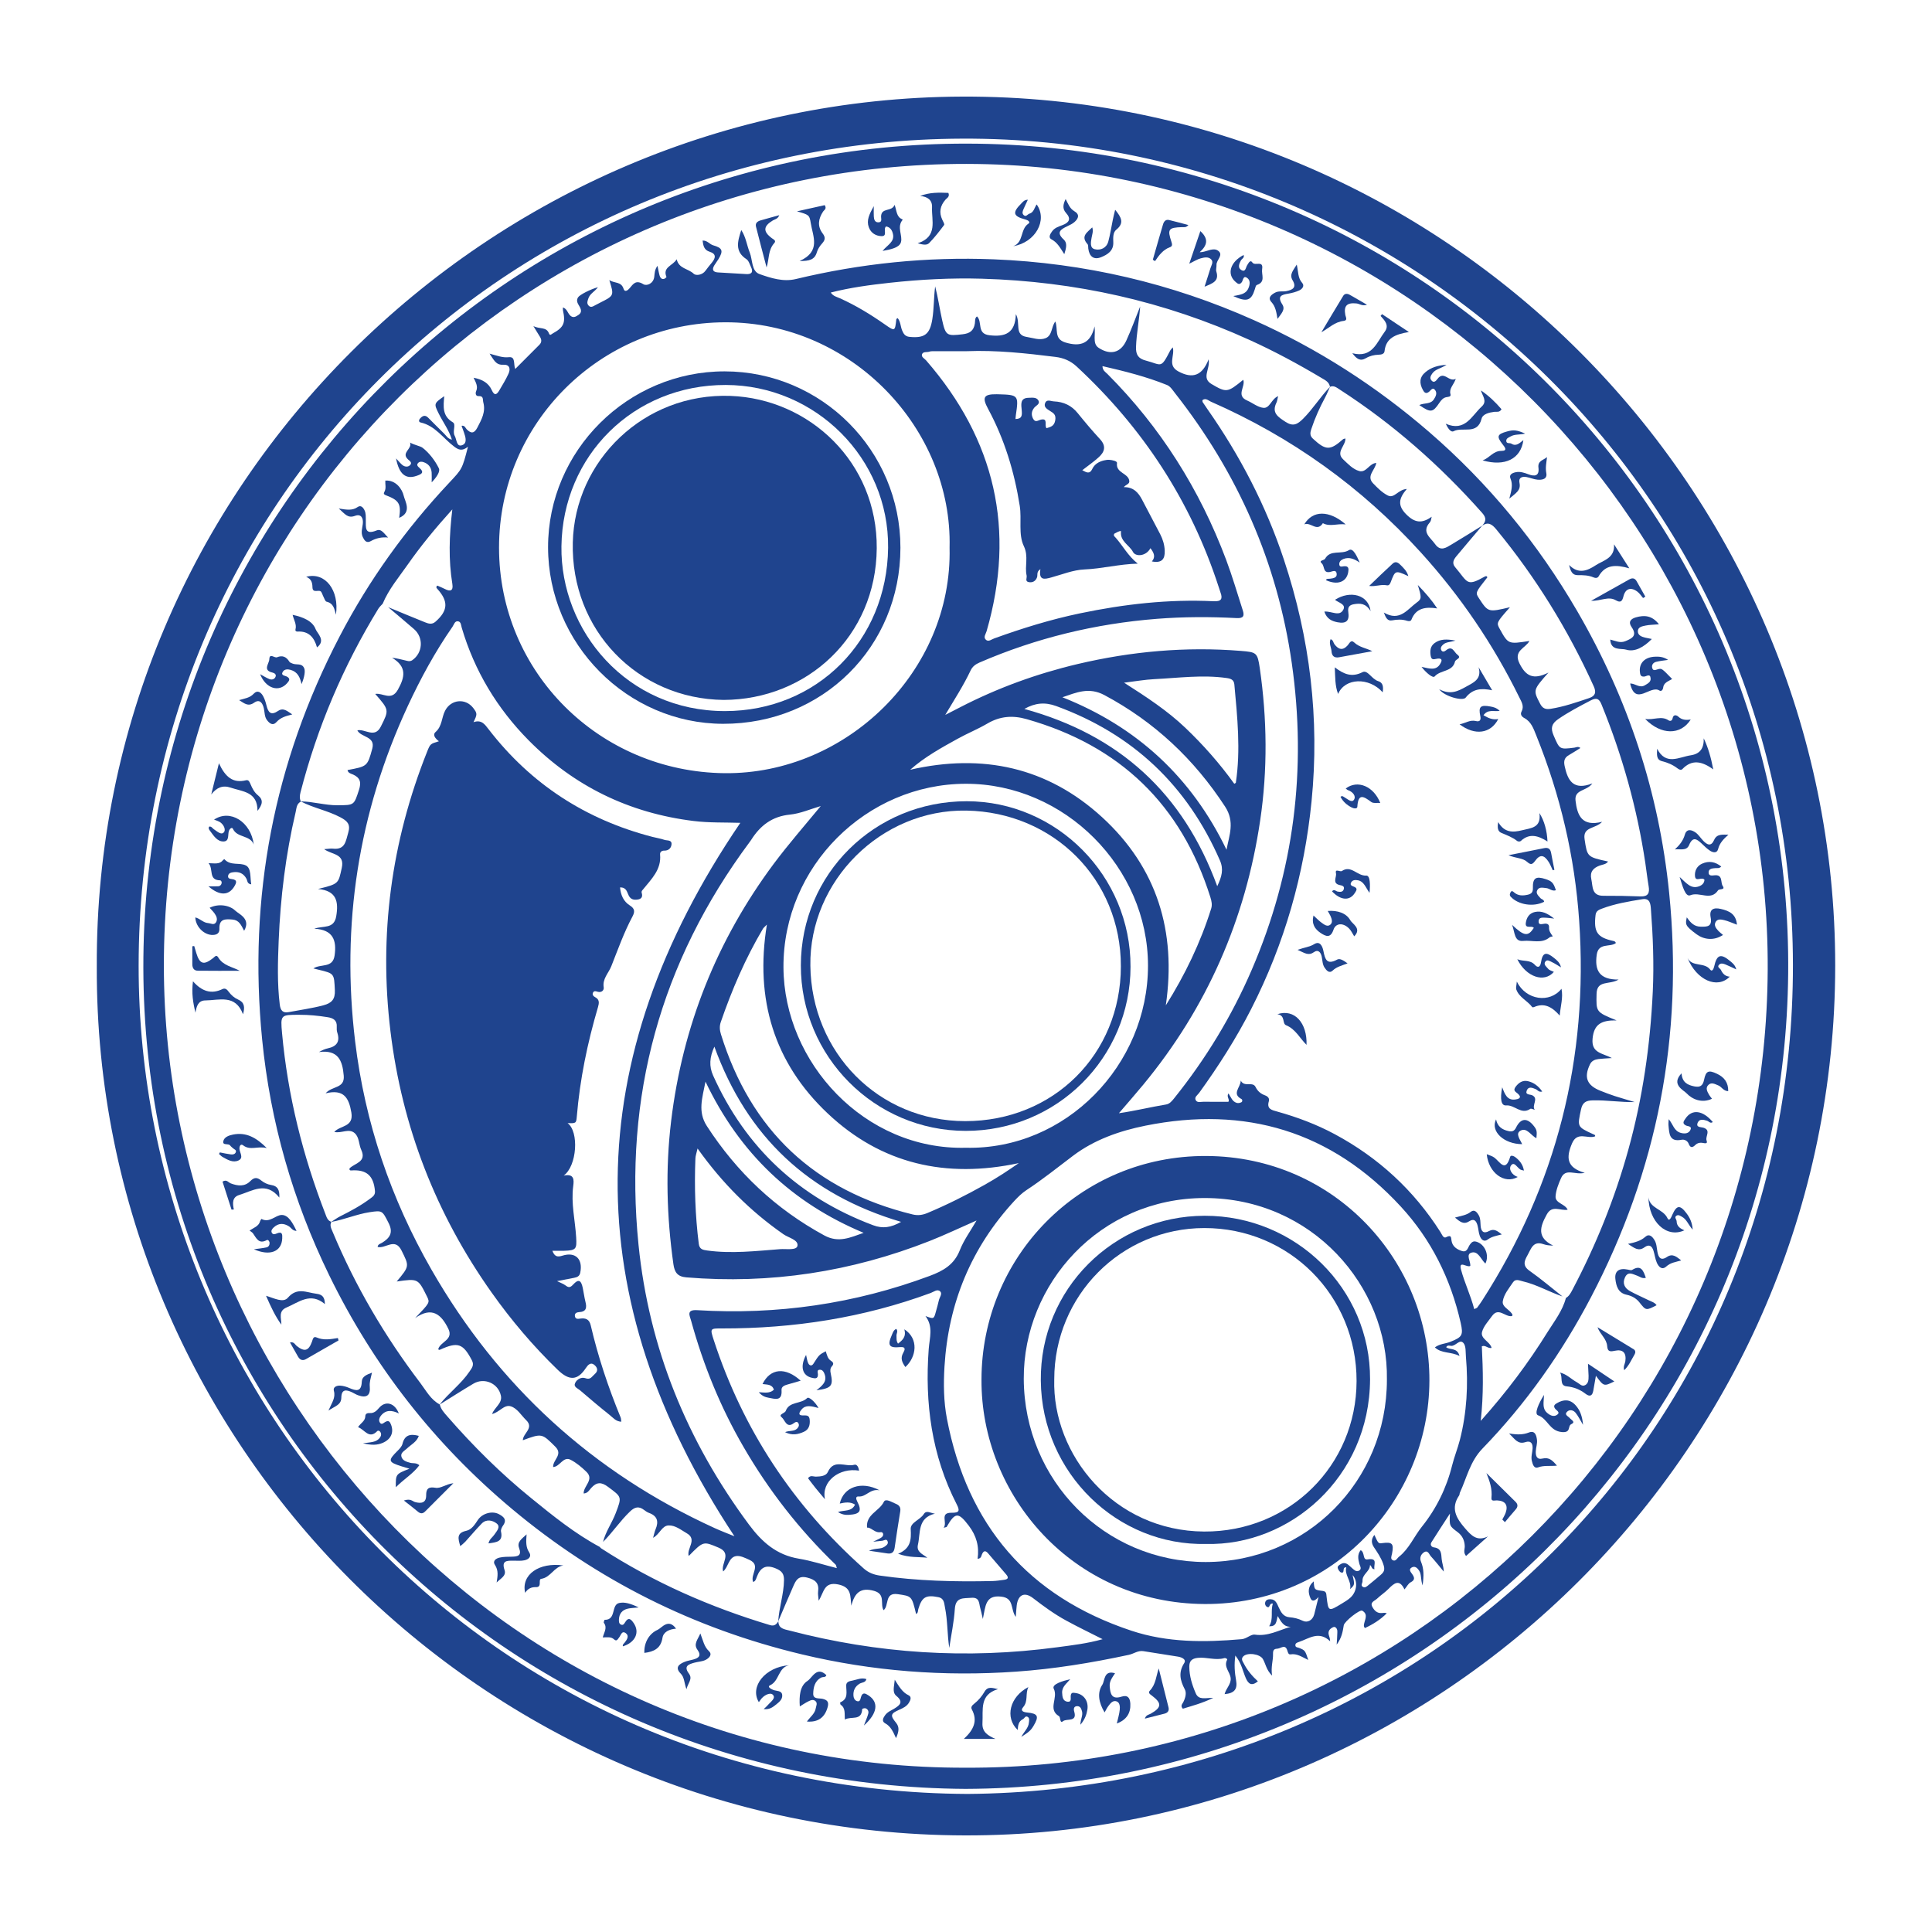 <svg version="1.0" id="Layer_1" xmlns="http://www.w3.org/2000/svg" xmlns:xlink="http://www.w3.org/1999/xlink" x="0px"
    y="0px" viewBox="0 0 50 50" enable-background="new 0 0 50 50" xml:space="preserve">
    <g>
        <path fill="#1F448E" d="M2.505,25.021C2.445,12.559,12.661,2.543,24.906,2.5c12.508-0.044,22.596,10.191,22.589,22.492
		C47.488,37.437,37.308,47.527,24.971,47.5C12.487,47.473,2.457,37.293,2.505,25.021z M25.041,46.427
		c11.944-0.093,21.371-9.501,21.36-21.457C46.39,13.078,36.763,3.548,24.912,3.588C13.048,3.628,3.595,13.049,3.588,24.991
		C3.581,36.406,12.718,46.366,25.041,46.427z" />
        <path fill="#1F448E" d="M24.987,46.296C13.06,46.225,3.591,36.639,3.711,24.779C3.829,13.065,13.298,3.705,25.013,3.717
		c11.903,0.013,21.374,9.66,21.265,21.468C46.168,36.939,36.683,46.254,24.987,46.296z M25.002,45.748
		c11.447,0.046,20.693-9.167,20.746-20.661c0.053-11.42-9.272-20.83-20.734-20.845C13.519,4.228,4.241,13.457,4.241,24.982
		C4.24,36.102,13.265,45.788,25.002,45.748z" />
        <path fill="#1F448E"
            d="M12.111,11.561c-0.154,0.125-0.25,0.078-0.358-0.004c-0.285-0.214-0.49-0.54-0.869-0.624
		c-0.049-0.011-0.049-0.06-0.016-0.098c0.061-0.071,0.13-0.107,0.209-0.029c0.141,0.138,0.276,0.281,0.418,0.417
		c0.056,0.054,0.093,0.134,0.2,0.154c-0.079-0.255-0.235-0.457-0.345-0.682c-0.122-0.248-0.123-0.254,0.147-0.442
		c-0.023,0.265-0.055,0.513,0.221,0.675c0.094,0.055-0.016,0.235,0.049,0.349c0.053,0.093,0.045,0.285,0.178,0.249
		c0.157-0.043,0.106-0.211,0.061-0.338c-0.019-0.053-0.038-0.106-0.061-0.169c0.086-0.014,0.099,0.057,0.133,0.091
		c0.119,0.121,0.198,0.106,0.278-0.048c0.107-0.205,0.218-0.402,0.152-0.648c-0.02-0.074,0.016-0.17-0.122-0.163
		c-0.083,0.004-0.084-0.082-0.063-0.129c0.052-0.118-0.004-0.217-0.066-0.346c0.232,0.044,0.387,0.137,0.471,0.322
		c0.07,0.155,0.131,0.113,0.195,0.003c0.082-0.141,0.17-0.281,0.237-0.43c0.056-0.124,0.032-0.242-0.137-0.232
		c-0.192,0.012-0.242-0.127-0.353-0.287c0.194,0.052,0.335,0.11,0.501,0.092c0.178-0.019,0.112,0.179,0.163,0.305
		c0.214-0.214,0.419-0.42,0.625-0.626c0.072-0.072,0.056-0.146,0.006-0.222c-0.044-0.068-0.084-0.137-0.161-0.263
		c0.169,0.088,0.336,0.012,0.404,0.192c0.026,0.067,0.062,0.019,0.094,0.001c0.289-0.159,0.339-0.273,0.268-0.597
		c-0.005-0.022-0.001-0.046-0.001-0.078c0.103,0.036,0.12,0.136,0.178,0.199c0.054,0.059,0.111,0.063,0.175,0.025
		c0.064-0.038,0.132-0.076,0.11-0.17c-0.025-0.105-0.151-0.188-0.071-0.316c0.041-0.065,0.318-0.208,0.514-0.261
		C15.391,7.547,15.268,7.6,15.228,7.72c-0.021,0.063-0.05,0.126,0.002,0.185c0.06,0.069,0.119,0.022,0.176-0.007
		c0.044-0.022,0.087-0.046,0.131-0.068c0.357-0.18,0.357-0.18,0.232-0.58c0.138,0.087,0.309,0.031,0.37,0.227
		c0.03,0.097,0.113,0.033,0.153-0.015c0.097-0.116,0.164-0.226,0.357-0.107c0.088,0.054,0.262-0.015,0.283-0.191
		c0.011-0.089,0.008-0.181,0.084-0.285c0.021,0.099,0.033,0.18,0.056,0.258c0.014,0.048,0.048,0.092,0.106,0.083
		c0.027-0.004,0.073-0.045,0.07-0.053c-0.107-0.256,0.163-0.287,0.265-0.457c0.055,0.248,0.3,0.239,0.44,0.375
		c0.057,0.055,0.223,0.036,0.305-0.079c0.052-0.073,0.11-0.142,0.167-0.212c0.096-0.118,0.118-0.224-0.06-0.279
		C18.22,6.47,18.2,6.358,18.183,6.226c0.124-0.006,0.18,0.095,0.273,0.122c0.244,0.07,0.268,0.142,0.139,0.356
		c-0.034,0.056-0.075,0.108-0.109,0.164c-0.064,0.106-0.038,0.173,0.091,0.182c0.245,0.016,0.491,0.029,0.736,0.043
		c0.137,0.008,0.186-0.049,0.125-0.177c-0.035-0.074-0.061-0.171-0.122-0.21c-0.308-0.2-0.224-0.466-0.132-0.753
		c0.121,0.182,0.143,0.392,0.219,0.581c0.077,0.193,0.043,0.484,0.253,0.559c0.294,0.104,0.615,0.207,0.938,0.129
		c1.685-0.405,3.393-0.58,5.124-0.511c2.345,0.095,4.594,0.617,6.737,1.576c1.651,0.739,3.159,1.707,4.527,2.889
		c1.54,1.331,2.817,2.885,3.839,4.644c1.312,2.259,2.115,4.686,2.377,7.288c0.373,3.693-0.305,7.186-2.027,10.471
		c-0.75,1.431-1.677,2.745-2.802,3.907c-0.325,0.335-0.407,0.755-0.587,1.144c-0.01,0.022-0.006,0.052-0.019,0.071
		c-0.227,0.335-0.074,0.591,0.153,0.852c0.163,0.187,0.308,0.347,0.593,0.209c-0.188,0.168-0.376,0.336-0.568,0.507
		c-0.078-0.096-0.03-0.179-0.033-0.256c-0.006-0.15-0.063-0.27-0.182-0.36c-0.217-0.162-0.217-0.161-0.201-0.483
		c-0.181,0.279-0.333,0.511-0.48,0.745c-0.041,0.066,0.005,0.124,0.064,0.131c0.191,0.023,0.19,0.154,0.201,0.298
		c0.008,0.103,0.053,0.203,0.054,0.328c-0.11-0.132-0.216-0.268-0.332-0.394c-0.047-0.051-0.077-0.176-0.185-0.101
		c-0.078,0.054-0.112,0.144-0.071,0.241c0.076,0.18,0.075,0.364,0.041,0.612c-0.056-0.159-0.025-0.28-0.087-0.377
		c-0.049-0.077-0.114-0.137-0.201-0.083c-0.081,0.05-0.016,0.118,0.019,0.168c0.063,0.089,0.076,0.152-0.042,0.213
		c-0.059,0.03-0.094,0.107-0.158,0.183c-0.13-0.275-0.266-0.165-0.412-0.015c-0.091,0.093-0.204,0.165-0.299,0.256
		c-0.058,0.056-0.185,0.087-0.123,0.206c0.05,0.095,0.123,0.177,0.251,0.164c0.038-0.004,0.077-0.01,0.125,0.006
		c-0.165,0.167-0.358,0.287-0.568,0.384c-0.013-0.027-0.025-0.041-0.025-0.056c-0.001-0.134,0.138-0.289-0.041-0.394
		c-0.066-0.039-0.462,0.279-0.479,0.376c-0.027,0.162-0.05,0.323-0.184,0.502c0.007-0.116,0.015-0.188,0.015-0.26
		c0.001-0.064,0.018-0.136-0.041-0.184c-0.038-0.031-0.079-0.003-0.113,0.019c-0.071,0.048-0.086,0.116-0.059,0.195
		c0.012,0.036,0.025,0.072,0.029,0.143c-0.289-0.279-0.544-0.072-0.805,0.017c-0.044,0.015-0.102,0.03-0.094,0.094
		c0.006,0.05,0.059,0.046,0.096,0.061c0.155,0.063,0.155,0.064,0.237,0.311c-0.159-0.073-0.291-0.173-0.461-0.144
		c-0.055,0.009-0.068-0.059-0.083-0.106c-0.053-0.162-0.162-0.052-0.245-0.043c-0.073,0.008-0.128,0.009-0.123,0.141
		c0.006,0.163-0.061,0.333-0.024,0.558c-0.151-0.146-0.166-0.305-0.239-0.43c-0.078-0.134-0.407-0.178-0.511-0.064
		c-0.06,0.066-0.012,0.124,0.017,0.179c0.089,0.176,0.215,0.324,0.365,0.463c-0.162,0.132-0.245,0.068-0.311-0.08
		c-0.081-0.183-0.111-0.39-0.273-0.588c-0.033,0.242-0.016,0.443,0.019,0.636c0.043,0.234-0.041,0.341-0.296,0.363
		c0.037-0.151,0.167-0.252,0.157-0.407c-0.011-0.165-0.191-0.296-0.091-0.483c0.012-0.022-0.043-0.051-0.074-0.042
		c-0.229,0.066-0.455-0.031-0.684-0.007c-0.155,0.016-0.223,0.08-0.222,0.23c0.002,0.243,0.072,0.468,0.167,0.688
		c0.078,0.182,0.244,0.115,0.454,0.118c-0.302,0.144-0.55,0.207-0.789,0.28c-0.069-0.076-0.012-0.122,0.011-0.167
		c0.055-0.108,0.091-0.238,0.041-0.333c-0.122-0.232-0.171-0.439-0.015-0.682c0.06-0.094-0.066-0.15-0.159-0.165
		c-0.299-0.049-0.599-0.093-0.898-0.142c-0.14-0.023-0.249,0.068-0.376,0.095c-0.963,0.207-1.931,0.366-2.916,0.435
		c-1.872,0.131-3.719-0.01-5.543-0.446c-2.792-0.667-5.295-1.916-7.499-3.759c-2.012-1.682-3.592-3.704-4.74-6.059
		c-0.939-1.928-1.521-3.96-1.733-6.097C6.421,23.223,7.084,19.744,8.79,16.47c0.758-1.456,1.71-2.778,2.834-3.975
		C11.956,12.14,11.962,12.146,12.111,11.561z M38.36,13.603c-0.222,0.262-0.445,0.523-0.665,0.788
		c-0.07,0.084-0.128,0.178-0.037,0.286c0.335,0.395,0.289,0.513,0.758,0.25c0.024-0.013,0.059-0.033,0.077,0.014
		c-0.313,0.396-0.313,0.396-0.217,0.543c0.238,0.364,0.238,0.364,0.802,0.231c-0.354,0.401-0.354,0.401-0.263,0.565
		c0.219,0.394,0.219,0.394,0.766,0.308c-0.098,0.19-0.423,0.247-0.257,0.581c0.161,0.323,0.352,0.439,0.75,0.237
		c-0.402,0.456-0.398,0.454-0.218,0.803c0.063,0.122,0.138,0.157,0.275,0.135c0.343-0.054,0.668-0.167,0.994-0.277
		c0.161-0.054,0.192-0.146,0.122-0.302c-0.663-1.465-1.5-2.822-2.523-4.064c-0.106-0.129-0.207-0.205-0.366-0.097
		c0.1-0.109,0.118-0.197,0.001-0.329c-1.09-1.229-2.311-2.306-3.693-3.197c-0.075-0.048-0.147-0.11-0.247-0.067
		c-0.019-0.122-0.118-0.17-0.21-0.224c-0.606-0.362-1.226-0.696-1.869-0.988c-2.202-1.002-4.514-1.516-6.929-1.586
		c-0.796-0.023-1.59,0.019-2.381,0.105c-0.51,0.056-1.021,0.123-1.53,0.253c0.062,0.095,0.155,0.112,0.233,0.147
		c0.414,0.185,0.798,0.42,1.168,0.679c0.26,0.182,0.261,0.18,0.296-0.136c0.001-0.01,0.021-0.017,0.035-0.028
		c0.076,0.093,0.072,0.215,0.115,0.319c0.037,0.089,0.079,0.154,0.188,0.166c0.396,0.041,0.532-0.071,0.593-0.455
		c0.045-0.282,0.037-0.568,0.074-0.852c0.075,0.291,0.116,0.583,0.18,0.87c0.091,0.41,0.124,0.418,0.532,0.37
		c0.183-0.021,0.285-0.091,0.315-0.276c0.01-0.063-0.005-0.145,0.055-0.186c0.149,0.137-0.014,0.447,0.319,0.487
		c0.4,0.048,0.673-0.042,0.687-0.546c0.132,0.229-0.051,0.541,0.285,0.591c0.16,0.024,0.328,0.094,0.485,0.031
		c0.177-0.07,0.143-0.293,0.252-0.431c0.075,0.194-0.04,0.45,0.255,0.541c0.394,0.122,0.658,0.031,0.76-0.415
		c0.013,0.119,0.002,0.207,0.002,0.296c0,0.099,0.009,0.198,0.105,0.26c0.3,0.196,0.569,0.131,0.716-0.191
		c0.131-0.288,0.239-0.586,0.357-0.88c-0.023,0.353-0.095,0.696-0.107,1.047c-0.007,0.196,0.055,0.301,0.251,0.352
		c0.418,0.109,0.384,0.227,0.632-0.255c0.014-0.027,0.037-0.048,0.068-0.087c0.061,0.218-0.151,0.465,0.146,0.624
		c0.369,0.198,0.618,0.109,0.782-0.314c0.047,0.255-0.195,0.481,0.075,0.64c0.389,0.229,0.413,0.222,0.821-0.11
		c0.066,0.173-0.198,0.406,0.1,0.536c0.142,0.062,0.276,0.175,0.421,0.19c0.167,0.017,0.203-0.227,0.381-0.303
		c-0.019,0.077-0.022,0.127-0.043,0.169c-0.129,0.265,0.039,0.368,0.232,0.495c0.2,0.131,0.311,0.067,0.458-0.079
		c0.257-0.256,0.445-0.567,0.696-0.826c-0.04,0.089-0.076,0.181-0.122,0.267c-0.144,0.268-0.269,0.543-0.364,0.833
		c-0.029,0.09-0.039,0.166,0.045,0.243c0.332,0.306,0.442,0.311,0.777,0.015c0.014-0.013,0.04-0.013,0.063-0.021
		c0.007,0.192-0.261,0.352-0.056,0.543c0.124,0.116,0.247,0.253,0.415,0.3c0.181,0.05,0.256-0.198,0.44-0.21
		c-0.033,0.191-0.267,0.338-0.08,0.531c0.113,0.117,0.235,0.239,0.377,0.311c0.171,0.087,0.264-0.155,0.493-0.168
		c-0.207,0.241-0.246,0.424-0.015,0.656c0.221,0.222,0.405,0.244,0.659,0.062c-0.015,0.077-0.024,0.119-0.049,0.147
		c-0.221,0.253,0.015,0.388,0.136,0.56c0.142,0.201,0.286,0.094,0.425,0.012C37.833,13.933,38.095,13.766,38.36,13.603z
		 M15.523,40.035c0.011,0.012,0.021,0.027,0.034,0.035c1.358,0.88,2.822,1.523,4.369,1.987c0.116,0.035,0.167-0.019,0.218-0.098
		c0.002,0.194,0.157,0.205,0.29,0.24c2.28,0.597,4.589,0.746,6.925,0.432c0.389-0.052,0.781-0.097,1.177-0.209
		c-0.333-0.169-0.643-0.318-0.945-0.483c-0.303-0.165-0.581-0.368-0.855-0.579c-0.22-0.17-0.388-0.091-0.423,0.185
		c-0.011,0.089-0.015,0.178-0.025,0.3c-0.145-0.199-0.033-0.487-0.378-0.525c-0.416-0.047-0.403,0.253-0.474,0.579
		c-0.035-0.149-0.046-0.213-0.065-0.274c-0.038-0.123-0.01-0.293-0.233-0.274c-0.201,0.018-0.406-0.027-0.427,0.287
		c-0.022,0.338-0.094,0.674-0.144,1.01c-0.054-0.353-0.041-0.707-0.112-1.052c-0.022-0.108-0.018-0.231-0.173-0.262
		c-0.319-0.064-0.424-0.004-0.516,0.308c-0.013,0.044-0.002,0.102-0.058,0.128c-0.112-0.471-0.114-0.46-0.472-0.513
		c-0.352-0.052-0.221,0.299-0.369,0.415c-0.097-0.156,0.06-0.412-0.242-0.499c-0.353-0.101-0.508,0.049-0.593,0.383
		c-0.031-0.259,0.012-0.478-0.339-0.551c-0.372-0.077-0.366,0.202-0.506,0.421c-0.008-0.109-0.023-0.172-0.015-0.231
		c0.032-0.225-0.071-0.314-0.285-0.368c-0.232-0.058-0.293,0.08-0.36,0.232c-0.132,0.299-0.258,0.601-0.387,0.902
		c0.022-0.36,0.145-0.705,0.15-1.068c0.002-0.167-0.06-0.239-0.214-0.303c-0.26-0.108-0.398-0.021-0.489,0.218
		c-0.019,0.051-0.035,0.118-0.096,0.132c-0.081-0.193,0.213-0.429-0.096-0.571c-0.11-0.05-0.241-0.117-0.348-0.097
		c-0.192,0.034-0.194,0.28-0.332,0.397c-0.067-0.209,0.243-0.466-0.122-0.618c-0.39-0.163-0.385-0.174-0.769,0.218
		c-0.061-0.195,0.234-0.427-0.053-0.59c-0.147-0.084-0.293-0.207-0.467-0.201c-0.176,0.005-0.227,0.226-0.402,0.32
		c0.028-0.098,0.04-0.163,0.065-0.222c0.085-0.201,0.045-0.345-0.173-0.423c-0.045-0.016-0.087-0.047-0.126-0.076
		c-0.134-0.102-0.238-0.08-0.362,0.039c-0.256,0.244-0.45,0.54-0.699,0.789c0.066-0.266,0.229-0.488,0.326-0.741
		c0.164-0.431,0.162-0.417-0.196-0.684c-0.175-0.131-0.298-0.128-0.439,0.031c-0.049,0.056-0.091,0.136-0.193,0.14
		c-0.007-0.195,0.281-0.357,0.072-0.56c-0.122-0.119-0.259-0.235-0.41-0.312c-0.192-0.099-0.277,0.181-0.452,0.188
		c-0.01-0.19,0.264-0.319,0.057-0.526c-0.348-0.346-0.343-0.351-0.841-0.168c0.001-0.18,0.3-0.314,0.085-0.521
		c-0.129-0.125-0.228-0.304-0.398-0.357c-0.174-0.054-0.294,0.16-0.486,0.199c0.078-0.181,0.273-0.282,0.231-0.475
		c-0.069-0.321-0.431-0.476-0.711-0.31c-0.295,0.175-0.584,0.361-0.876,0.542c0.238-0.303,0.557-0.533,0.774-0.855
		c0.059-0.088,0.128-0.165,0.064-0.288c-0.228-0.438-0.364-0.488-0.819-0.281c-0.021,0.01-0.046,0.013-0.053-0.014
		c0.057-0.193,0.399-0.239,0.262-0.521c-0.18-0.372-0.422-0.589-0.861-0.28c0.385-0.401,0.385-0.401,0.306-0.561
		c-0.23-0.464-0.23-0.464-0.782-0.386c0.336-0.402,0.325-0.396,0.125-0.801c-0.171-0.346-0.416-0.038-0.619-0.094
		c0.006-0.072,0.073-0.081,0.117-0.109c0.197-0.122,0.293-0.258,0.169-0.505c-0.166-0.329-0.164-0.334-0.491-0.285
		c-0.342,0.052-0.66,0.194-0.999,0.253C8.649,31.575,8.721,31.52,8.8,31.48c0.272-0.136,0.539-0.279,0.783-0.462
		c0.063-0.047,0.131-0.089,0.121-0.195c-0.036-0.4-0.218-0.56-0.616-0.532c-0.024,0.002-0.05-0.006-0.043-0.052
		c0.128-0.136,0.452-0.161,0.304-0.481c-0.065-0.14-0.048-0.321-0.167-0.43C9.03,29.19,8.836,29.34,8.651,29.294
		c0.153-0.173,0.507-0.117,0.442-0.503c-0.065-0.384-0.197-0.609-0.666-0.496c0.167-0.197,0.497-0.117,0.469-0.456
		c-0.033-0.396-0.146-0.677-0.642-0.612c0.092-0.052,0.16-0.081,0.23-0.096c0.23-0.049,0.322-0.174,0.245-0.407
		c-0.015-0.045-0.017-0.098-0.014-0.146c0.012-0.171-0.088-0.23-0.235-0.253c-0.243-0.039-0.487-0.063-0.734-0.062
		C7.262,26.263,7.256,26.26,7.3,26.743c0.147,1.611,0.536,3.165,1.12,4.672c0.032,0.084,0.056,0.175,0.156,0.207
		c-0.049,0.093-0.003,0.173,0.032,0.256c0.585,1.404,1.351,2.704,2.27,3.914c0.15,0.198,0.269,0.432,0.504,0.556
		c0.028,0.125,0.114,0.215,0.194,0.307c0.666,0.766,1.385,1.479,2.173,2.118C14.312,39.231,14.878,39.689,15.523,40.035z
		 M10.045,15.713c0.317,0.131,0.633,0.263,0.952,0.391c0.09,0.036,0.181,0.067,0.274-0.015c0.323-0.285,0.339-0.523,0.051-0.844
		c-0.02-0.023-0.051-0.047-0.005-0.09c0.062,0.027,0.13,0.054,0.194,0.087c0.144,0.075,0.224,0.049,0.196-0.128
		c-0.102-0.624-0.083-1.248-0.001-1.931c-0.437,0.485-0.815,0.943-1.156,1.431c-0.229,0.327-0.49,0.635-0.646,1.01
		c-0.038,0.043-0.082,0.081-0.112,0.129c-0.908,1.484-1.581,3.067-2.015,4.753c-0.021,0.083-0.028,0.161,0.01,0.239
		c-0.115,0.057-0.112,0.174-0.136,0.274c-0.258,1.096-0.393,2.209-0.439,3.332c-0.022,0.547-0.039,1.098,0.028,1.645
		c0.019,0.153,0.076,0.228,0.235,0.197c0.297-0.057,0.597-0.097,0.892-0.175c0.217-0.057,0.31-0.156,0.299-0.393
		c-0.021-0.429-0.007-0.43-0.426-0.53c-0.038-0.009-0.076-0.019-0.129-0.032c0.188-0.127,0.499,0.001,0.548-0.332
		c0.058-0.396-0.038-0.672-0.525-0.696c0.23-0.085,0.509,0.017,0.567-0.32c0.065-0.38,0.012-0.665-0.471-0.708
		c0.544-0.134,0.525-0.138,0.615-0.545c0.083-0.378-0.258-0.338-0.456-0.486c0.1-0.006,0.165-0.02,0.228-0.013
		c0.32,0.035,0.331-0.199,0.396-0.416c0.066-0.22-0.031-0.304-0.205-0.396c-0.328-0.174-0.697-0.239-1.025-0.411
		c0.32,0.003,0.629,0.102,0.951,0.1c0.436-0.003,0.426,0.003,0.557-0.4c0.062-0.192,0.032-0.311-0.153-0.395
		c-0.054-0.024-0.13-0.036-0.144-0.116c0.51-0.095,0.515-0.094,0.64-0.553c0.089-0.326-0.292-0.287-0.386-0.475
		c0.202-0.045,0.449,0.218,0.608-0.098c0.216-0.43,0.218-0.429-0.145-0.844c0.197-0.036,0.416,0.194,0.586-0.11
		c0.186-0.332,0.235-0.593-0.15-0.826c0.127,0.012,0.218,0.042,0.312,0.061c0.069,0.014,0.14,0.051,0.212,0.001
		c0.272-0.191,0.297-0.583,0.045-0.803C10.496,16.089,10.269,15.903,10.045,15.713z M40.525,33.592
		c0.083-0.048,0.125-0.128,0.167-0.208c0.611-1.157,1.098-2.365,1.448-3.626c0.372-1.341,0.569-2.71,0.634-4.098
		c0.033-0.713,0.005-1.427-0.049-2.138c-0.01-0.135-0.027-0.282-0.22-0.251c-0.356,0.058-0.713,0.117-1.052,0.246
		c-0.077,0.029-0.148,0.06-0.16,0.163c-0.052,0.439,0.042,0.581,0.456,0.671c0.031,0.007,0.064,0.016,0.067,0.058
		c-0.156,0.112-0.448-0.019-0.493,0.3c-0.056,0.398,0.062,0.647,0.566,0.642c-0.24,0.145-0.562,0.002-0.57,0.371
		c-0.01,0.467-0.022,0.467,0.519,0.686c-0.389-0.007-0.585,0.093-0.622,0.468c-0.038,0.38,0.25,0.374,0.499,0.506
		c-0.154,0.011-0.251,0.014-0.347,0.026c-0.091,0.012-0.174,0.043-0.219,0.136c-0.163,0.337-0.082,0.545,0.27,0.685
		c0.122,0.049,0.245,0.095,0.369,0.136c0.171,0.055,0.344,0.104,0.517,0.156c-0.369,0.008-0.723-0.053-1.084-0.044
		c-0.173,0.004-0.266,0.051-0.305,0.237c-0.095,0.447-0.104,0.445,0.309,0.636c0.027,0.012,0.065,0.018,0.057,0.058
		c-0.195,0.077-0.46-0.141-0.598,0.183c-0.149,0.35-0.157,0.625,0.329,0.761c-0.253,0.066-0.495-0.135-0.614,0.139
		c-0.065,0.149-0.13,0.309-0.141,0.467c-0.013,0.184,0.24,0.191,0.313,0.349c-0.192,0.035-0.401-0.132-0.54,0.122
		c-0.172,0.313-0.271,0.593,0.165,0.807c-0.112-0.003-0.185-0.014-0.252-0.037c-0.264-0.093-0.316,0.112-0.407,0.276
		c-0.087,0.155-0.143,0.279,0.049,0.414c0.294,0.206,0.567,0.441,0.85,0.663c-0.348-0.12-0.669-0.309-1.031-0.393
		c-0.085-0.02-0.183-0.071-0.248,0.026c-0.104,0.156-0.236,0.308-0.265,0.492c-0.022,0.137,0.147,0.202,0.224,0.305
		c0.019,0.025,0.044,0.053,0.009,0.079c-0.175,0.026-0.343-0.239-0.512-0.002c-0.095,0.133-0.219,0.263-0.258,0.412
		c-0.046,0.176,0.205,0.246,0.248,0.413c-0.1,0.021-0.158-0.082-0.253-0.042c0.031,0.622,0.048,1.245-0.029,1.931
		c0.673-0.753,1.235-1.503,1.731-2.302C40.228,34.19,40.439,33.924,40.525,33.592z M32.111,27.965
		c0.088,0.182,0.308,0.014,0.383,0.166c0.058,0.116,0.137,0.177,0.248,0.218c0.07,0.026,0.117,0.077,0.096,0.15
		c-0.062,0.205,0.077,0.229,0.219,0.269c0.515,0.144,1.014,0.331,1.485,0.584c1.129,0.606,2.043,1.446,2.733,2.528
		c0.038,0.059,0.077,0.175,0.147,0.14c0.142-0.071,0.128-0.004,0.145,0.098c0.024,0.143,0.142,0.22,0.271,0.259
		c0.136,0.041,0.15-0.096,0.204-0.169c0.042-0.056,0.08-0.096,0.162-0.074c0.222,0.061,0.348,0.346,0.238,0.567
		c-0.117-0.106-0.184-0.334-0.361-0.283c-0.152,0.044-0.019,0.227-0.029,0.343c-0.081,0.055-0.31-0.16-0.24,0.1
		c0.092,0.342,0.25,0.667,0.341,1.019c0.048-0.024,0.068-0.027,0.076-0.038c0.044-0.059,0.087-0.119,0.127-0.181
		c1.929-2.998,2.756-6.276,2.513-9.83c-0.113-1.659-0.488-3.255-1.11-4.796c-0.071-0.175-0.128-0.356-0.313-0.454
		c-0.061-0.032-0.108-0.091-0.07-0.163c0.076-0.141,0.001-0.252-0.056-0.369c-0.673-1.37-1.521-2.619-2.549-3.752
		c-1.534-1.691-3.346-2.986-5.434-3.902c-0.066-0.029-0.133-0.105-0.219-0.038c0.003,0.02,0,0.039,0.008,0.051
		c0.04,0.062,0.082,0.123,0.124,0.183c0.843,1.204,1.514,2.496,1.977,3.891c0.675,2.034,0.928,4.117,0.716,6.255
		c-0.188,1.891-0.699,3.683-1.563,5.377c-0.389,0.762-0.847,1.48-1.348,2.172c-0.041,0.056-0.13,0.108-0.086,0.187
		c0.041,0.074,0.134,0.039,0.205,0.04c0.212,0.004,0.424,0.001,0.64,0.001c0.04-0.063-0.058-0.13,0.002-0.217
		c0.063,0.097,0.1,0.217,0.219,0.247c0.035,0.009,0.082-0.001,0.114-0.018c0.032-0.017,0.031-0.068,0.003-0.083
		C31.87,28.306,32.106,28.143,32.111,27.965z M19.16,21.295c-0.394-0.013-0.803,0.002-1.21-0.048c-1.666-0.205-3.095-0.9-4.27-2.089
		c-0.813-0.823-1.4-1.794-1.73-2.912c-0.018-0.06-0.018-0.149-0.088-0.165c-0.093-0.02-0.111,0.081-0.15,0.137
		c-0.451,0.649-0.827,1.34-1.159,2.055c-1.282,2.763-1.727,5.662-1.362,8.68c0.254,2.102,0.924,4.073,1.978,5.91
		c1.728,3.01,4.169,5.243,7.329,6.685c0.176,0.08,0.357,0.148,0.509,0.21C14.924,33.576,14.98,27.439,19.16,21.295z M24.575,14.173
		c0.077-3.058-2.516-5.839-5.806-5.832c-3.232,0.007-5.852,2.607-5.854,5.828c-0.001,3.232,2.601,5.807,5.838,5.841
		C21.898,20.042,24.651,17.377,24.575,14.173z M32.942,41.501c-0.107-0.015-0.065,0.12-0.145,0.088
		c-0.046-0.019-0.067-0.075-0.052-0.126c0.02-0.068,0.087-0.077,0.141-0.075c0.131,0.006,0.165,0.121,0.209,0.215
		c0.057,0.123,0.119,0.238,0.274,0.251c0.121,0.01,0.23,0.035,0.346,0.092c0.118,0.058,0.255-0.009,0.297-0.166
		c0.035-0.134,0.067-0.268,0.112-0.45c-0.081,0.089-0.162,0.139-0.208,0.035c-0.067-0.152-0.075-0.305,0.082-0.439
		c0.016,0.217,0.016,0.221,0.235,0.247c0.098,0.012,0.09,0.08,0.098,0.142c0.046,0.396,0.046,0.397,0.394,0.186
		c0.077-0.047,0.156-0.093,0.222-0.153c0.175-0.158,0.199-0.431,0.058-0.585c0.057,0.25,0.057,0.25-0.064,0.363
		c0.043-0.218-0.155-0.362-0.099-0.564c-0.124-0.008-0.02,0.163-0.132,0.134c-0.037-0.01-0.075-0.067-0.088-0.11
		c-0.017-0.055,0.038-0.085,0.08-0.109c0.063-0.038,0.126-0.03,0.184,0.014c0.039,0.03,0.074,0.065,0.111,0.097
		c0.05,0.042,0.101,0.099,0.172,0.061c0.084-0.046,0.028-0.115,0.012-0.173c-0.033-0.125-0.058-0.247,0.033-0.358
		c0.116,0.059,0.042,0.26,0.178,0.239c0.284-0.045,0.147,0.139,0.18,0.255c-0.089-0.007-0.066-0.086-0.117-0.108
		c0,0.168-0.206,0.234-0.193,0.415c0.003,0.049-0.059,0.11,0.009,0.149c0.059,0.035,0.109-0.017,0.152-0.052
		c0.102-0.082,0.202-0.167,0.302-0.252c0.096-0.082,0.128-0.136,0.07-0.297c-0.06-0.165-0.148-0.29-0.239-0.427
		c-0.065-0.098-0.078-0.206,0.013-0.316c0.1,0.22,0.105,0.225,0.2,0.212c0.262-0.036,0.307,0.011,0.257,0.27
		c-0.012,0.062-0.053,0.141,0.025,0.175c0.073,0.032,0.107-0.056,0.156-0.094c0.263-0.208,0.388-0.524,0.593-0.779
		c0.37-0.46,0.636-1.002,0.779-1.578c0.057-0.229,0.145-0.443,0.202-0.665c0.18-0.703,0.22-1.424,0.157-2.148
		c-0.011-0.122,0.005-0.275-0.061-0.356c-0.101-0.122-0.202,0.083-0.325,0.069c-0.036-0.004-0.095-0.024-0.125,0.036
		c0.097,0.079,0.287,0.001,0.345,0.227c-0.223-0.118-0.46-0.056-0.638-0.223c0.127-0.095,0.273-0.093,0.4-0.144
		c0.308-0.122,0.341-0.171,0.267-0.495c-0.258-1.135-0.761-2.152-1.549-3.006c-1.8-1.952-4.025-2.613-6.609-2.093
		c-0.669,0.135-1.319,0.361-1.872,0.778c-0.399,0.301-0.788,0.615-1.207,0.89c-0.118,0.078-0.216,0.175-0.311,0.277
		c-1.119,1.212-1.71,2.648-1.81,4.289c-0.027,0.45-0.022,0.904,0.063,1.349c0.527,2.754,2.102,4.601,4.776,5.488
		c0.931,0.309,1.888,0.303,2.851,0.219c0.131-0.011,0.241-0.133,0.343-0.118c0.342,0.05,0.62-0.116,0.929-0.204
		c-0.187,0.008-0.251-0.134-0.339-0.277c-0.036,0.137-0.026,0.275-0.22,0.263C32.965,41.897,32.876,41.697,32.942,41.501z
		 M23.951,34.059c0.217,0.081,0.217,0.081,0.271-0.119c0.026-0.095,0.054-0.189,0.075-0.285c0.016-0.078,0.096-0.169,0.038-0.23
		c-0.073-0.077-0.169,0.008-0.248,0.037c-1.743,0.643-3.547,0.921-5.4,0.918c-0.312-0.001-0.314-0.003-0.215,0.301
		c0.757,2.322,2.058,4.288,3.881,5.911c0.121,0.108,0.257,0.161,0.418,0.184c0.969,0.139,1.942,0.164,2.919,0.141
		c0.098-0.002,0.195-0.019,0.293-0.031c0.102-0.013,0.132-0.053,0.056-0.141c-0.156-0.179-0.31-0.36-0.464-0.541
		c-0.064-0.075-0.116-0.084-0.161,0.02c-0.019,0.043-0.018,0.11-0.114,0.118c0.047-0.325-0.033-0.6-0.228-0.857
		c-0.267-0.352-0.352-0.356-0.572,0.03c-0.005,0.009-0.027,0.008-0.079,0.023c0.108-0.132-0.114-0.393,0.207-0.388
		c0.205,0.003,0.216-0.054,0.129-0.223c-0.647-1.264-0.826-2.617-0.722-4.014C24.057,34.619,24.16,34.335,23.951,34.059z
		 M21.241,20.861c-0.266,0.077-0.528,0.194-0.799,0.221c-0.461,0.046-0.768,0.284-1.002,0.655c-0.013,0.021-0.029,0.04-0.043,0.06
		c-2.305,3.102-3.26,6.586-2.872,10.42c0.27,2.67,1.254,5.077,2.856,7.236c0.339,0.457,0.716,0.789,1.291,0.885
		c0.325,0.054,0.642,0.158,0.985,0.245c-0.019-0.059-0.019-0.078-0.029-0.088c-0.94-0.904-1.733-1.922-2.387-3.051
		c-0.597-1.028-1.04-2.119-1.355-3.263c-0.036-0.131-0.132-0.292,0.158-0.274c2.066,0.126,4.071-0.163,6.015-0.886
		c0.357-0.133,0.635-0.293,0.782-0.668c0.101-0.257,0.271-0.488,0.432-0.767c-0.437,0.192-0.822,0.376-1.218,0.532
		c-2.024,0.797-4.121,1.12-6.293,0.94c-0.231-0.019-0.304-0.133-0.334-0.338c-0.174-1.232-0.209-2.464-0.06-3.702
		c0.296-2.457,1.18-4.679,2.657-6.664C20.408,21.842,20.828,21.362,21.241,20.861z M24.463,18.502
		c0.129-0.066,0.258-0.133,0.387-0.199c0.967-0.499,1.982-0.868,3.04-1.118c1.39-0.328,2.796-0.455,4.223-0.34
		c0.405,0.033,0.431,0.042,0.49,0.446c0.19,1.315,0.205,2.629,0.01,3.944c-0.379,2.56-1.378,4.845-3.029,6.841
		c-0.205,0.248-0.418,0.49-0.627,0.734c0.424-0.061,0.82-0.16,1.222-0.226c0.092-0.015,0.153-0.092,0.21-0.163
		c0.816-1.016,1.488-2.121,2.004-3.318c1.099-2.549,1.43-5.201,1.038-7.944c-0.372-2.601-1.4-4.923-3.022-6.985
		c-0.06-0.077-0.121-0.175-0.204-0.209c-0.538-0.218-1.099-0.358-1.673-0.49c0.003,0.116,0.077,0.152,0.126,0.201
		c1.377,1.38,2.392,2.993,3.076,4.815c0.161,0.429,0.289,0.871,0.43,1.307c0.045,0.141,0.017,0.207-0.16,0.198
		c-0.688-0.036-1.375-0.035-2.064,0.019c-1.593,0.126-3.122,0.496-4.588,1.13c-0.103,0.045-0.183,0.101-0.232,0.205
		C24.934,17.744,24.697,18.108,24.463,18.502z M25.013,9.089c-0.287,0-0.574,0-0.861,0c-0.033,0-0.067,0.001-0.097,0.011
		c-0.066,0.024-0.168-0.01-0.194,0.072c-0.022,0.067,0.063,0.106,0.105,0.153c1.787,2.055,2.326,4.387,1.567,7.011
		c-0.021,0.073-0.095,0.16-0.012,0.226c0.065,0.052,0.14-0.015,0.207-0.039c0.726-0.263,1.463-0.491,2.218-0.649
		c1.142-0.239,2.296-0.371,3.466-0.314c0.191,0.009,0.238-0.058,0.174-0.228c-0.017-0.046-0.031-0.094-0.046-0.14
		c-0.722-2.226-1.962-4.118-3.676-5.707c-0.16-0.148-0.338-0.222-0.547-0.248C26.552,9.142,25.786,9.058,25.013,9.089z
		 M24.994,29.704c2.589,0.058,4.716-2.14,4.716-4.714c0-2.535-2.153-4.71-4.717-4.706c-2.565,0.004-4.731,2.136-4.717,4.753
		C20.289,27.499,22.375,29.769,24.994,29.704z M30.171,26.019c0.497-0.79,0.897-1.62,1.175-2.507c0.03-0.097,0.009-0.195-0.021-0.29
		c-0.753-2.396-2.342-3.926-4.757-4.611c-0.362-0.103-0.688-0.077-1.014,0.114c-0.247,0.145-0.515,0.253-0.766,0.392
		c-0.427,0.236-0.855,0.471-1.232,0.804c1.87-0.428,3.552-0.067,4.966,1.228C29.946,22.454,30.449,24.107,30.171,26.019z
		 M19.847,23.928c-0.062,0.065-0.088,0.083-0.102,0.108c-0.454,0.765-0.803,1.578-1.092,2.417c-0.036,0.105-0.028,0.21,0.005,0.314
		c0.774,2.491,2.427,4.045,4.962,4.663c0.136,0.033,0.255,0.015,0.381-0.037c0.508-0.213,0.998-0.459,1.478-0.728
		c0.157-0.088,0.312-0.182,0.464-0.279c0.144-0.091,0.283-0.19,0.424-0.285c-1.882,0.404-3.559,0.025-4.948-1.287
		C20.036,27.509,19.531,25.864,19.847,23.928z M41.617,22.296c-0.054,0.075-0.142,0.078-0.215,0.104
		c-0.169,0.062-0.261,0.163-0.219,0.353c0.042,0.19,0.003,0.432,0.315,0.43c0.32-0.002,0.64,0.004,0.959,0.016
		c0.198,0.007,0.239-0.089,0.21-0.261c-0.034-0.202-0.057-0.406-0.087-0.609c-0.212-1.41-0.593-2.773-1.131-4.093
		c-0.059-0.146-0.123-0.191-0.275-0.112c-0.291,0.152-0.581,0.302-0.852,0.49c-0.163,0.113-0.197,0.227-0.117,0.413
		c0.159,0.368,0.148,0.372,0.542,0.322c0.045-0.006,0.092-0.041,0.154,0.009c-0.101,0.063-0.195,0.125-0.292,0.18
		c-0.115,0.065-0.146,0.145-0.117,0.284c0.08,0.378,0.225,0.644,0.718,0.453c-0.149,0.208-0.47,0.147-0.435,0.447
		c0.044,0.382,0.166,0.679,0.688,0.546c-0.176,0.19-0.504,0.121-0.454,0.449C41.078,22.178,41.075,22.178,41.617,22.296z
		 M31.943,20.284c0.028-0.017,0.039-0.02,0.04-0.025c0.128-0.85,0.04-1.697-0.038-2.545c-0.012-0.125-0.094-0.152-0.203-0.167
		c-0.623-0.088-1.242-0.002-1.862,0.029c-0.247,0.012-0.493,0.056-0.789,0.092c0.586,0.374,1.119,0.723,1.585,1.167
		C31.143,19.28,31.568,19.762,31.943,20.284z M18.053,29.723c-0.027,0.121-0.054,0.19-0.056,0.26
		c-0.029,0.737-0.005,1.472,0.087,2.205c0.018,0.144,0.104,0.159,0.219,0.175c0.631,0.087,1.258,0.013,1.885-0.035
		c0.156-0.012,0.425,0.038,0.45-0.085c0.03-0.156-0.23-0.208-0.363-0.301C19.419,31.345,18.693,30.622,18.053,29.723z
		 M31.742,21.991c0.071-0.377,0.22-0.722-0.036-1.115c-0.802-1.229-1.827-2.194-3.124-2.887c-0.403-0.215-0.726-0.066-1.087,0.056
		C29.427,18.811,30.839,20.119,31.742,21.991z M18.258,27.993c-0.084,0.431-0.205,0.777,0.035,1.148
		c0.778,1.201,1.78,2.147,3.04,2.832c0.375,0.204,0.68,0.049,1.018-0.067C20.502,31.132,19.147,29.855,18.258,27.993z M26.51,18.347
		c2.457,0.674,4.112,2.183,4.992,4.588c0.118-0.246,0.17-0.437,0.07-0.666c-0.845-1.937-2.252-3.272-4.24-3.997
		C27.045,18.168,26.792,18.188,26.51,18.347z M23.32,31.622c-2.391-0.708-3.987-2.205-4.832-4.535
		c-0.125,0.277-0.141,0.506-0.032,0.749c0.842,1.868,2.224,3.154,4.141,3.873C22.844,31.802,23.057,31.77,23.32,31.622z" />
        <path fill="#1F448E" d="M22.613,5.335c0,0.136-0.003,0.2,0.001,0.264c0.004,0.078,0.025,0.158,0.12,0.155
		c0.104-0.003,0.066-0.093,0.068-0.152c0.008-0.24,0.276-0.111,0.351-0.301c0.056,0.163,0.048,0.312,0.192,0.371
		c0.007,0.003,0.017,0.016,0.016,0.016c-0.161,0.189,0.006,0.406-0.045,0.581c-0.041,0.142-0.266,0.187-0.475,0.225
		c0.121-0.155,0.314-0.23,0.269-0.436c-0.022-0.101-0.072-0.179-0.178-0.198c-0.089,0.073,0.053,0.258-0.124,0.251
		c-0.14-0.005-0.269-0.079-0.323-0.229C22.42,5.703,22.494,5.551,22.613,5.335z" />
        <path fill="#1F448E" d="M21.866,44.502c-0.015-0.151,0.023-0.294-0.109-0.383c-0.013-0.009-0.016-0.06-0.012-0.062
		c0.219-0.091,0.153-0.275,0.155-0.442c0.001-0.094,0.093-0.108,0.162-0.122c0.117-0.023,0.232-0.083,0.361-0.038
		c-0.025,0.095-0.116,0.083-0.175,0.118c-0.118,0.071-0.169,0.175-0.161,0.308c0.003,0.057,0.027,0.118,0.084,0.141
		c0.085,0.034,0.096-0.046,0.109-0.095c0.04-0.144,0.115-0.104,0.2-0.048c0.266,0.177,0.232,0.461-0.122,0.777
		c0.047-0.125,0.088-0.214,0.113-0.308c0.016-0.058-0.01-0.117-0.073-0.138c-0.025-0.008-0.085,0.011-0.085,0.021
		C22.299,44.549,22.028,44.405,21.866,44.502z" />
        <path fill="#1F448E" d="M6.571,32.331c0.135-0.019,0.232-0.028,0.327-0.049c0.05-0.011,0.08-0.056,0.079-0.112
		c-0.001-0.047-0.038-0.095-0.073-0.076c-0.208,0.113-0.269-0.05-0.356-0.174c-0.018-0.025-0.048-0.041-0.089-0.074
		c0.107-0.073,0.237-0.108,0.272-0.241c0.006-0.022,0.034-0.06,0.035-0.059c0.213,0.114,0.365-0.104,0.528-0.103
		c0.173,0.001,0.285,0.215,0.38,0.413c-0.106-0.004-0.139-0.082-0.194-0.117c-0.143-0.091-0.278-0.088-0.402,0.032
		c-0.035,0.034-0.07,0.079-0.044,0.131c0.029,0.057,0.082,0.04,0.128,0.02c0.145-0.062,0.147,0.025,0.142,0.129
		C7.29,32.39,6.988,32.516,6.571,32.331z" />
        <path fill="#1F448E" d="M37.436,9.441c-0.146,0.098-0.288,0.11-0.366,0.221c-0.039,0.055-0.077,0.117-0.028,0.179
		c0.065,0.083,0.123,0.015,0.159-0.033c0.171-0.229,0.292,0.093,0.475-0.004c-0.058,0.161-0.179,0.251-0.138,0.398
		c0.019,0.067-0.05,0.067-0.098,0.075c-0.088,0.014-0.141,0.077-0.188,0.146c-0.171,0.256-0.225,0.264-0.521,0.06
		c0.129-0.062,0.291-0.015,0.377-0.147c0.048-0.073,0.087-0.155,0.041-0.228c-0.069-0.11-0.121-0.001-0.172,0.036
		c-0.081,0.058-0.12,0.008-0.153-0.053c-0.094-0.17-0.093-0.329,0.068-0.461C37.035,9.512,37.201,9.456,37.436,9.441z" />
        <path fill="#1F448E" d="M27.961,44.636c0.001-0.144,0.07-0.239,0.041-0.347c-0.018-0.067-0.043-0.132-0.12-0.134
		c-0.097-0.001-0.1,0.077-0.081,0.141c0.082,0.282-0.193,0.171-0.289,0.248c-0.091,0.072-0.058-0.101-0.106-0.13
		c-0.3-0.179-0.013-0.471-0.135-0.71c-0.06-0.118,0.242-0.204,0.426-0.246c-0.088,0.109-0.216,0.192-0.209,0.352
		c0.005,0.103,0.018,0.214,0.136,0.23c0.118,0.016,0.078-0.096,0.087-0.161c0.012-0.091,0.071-0.07,0.128-0.063
		c0.208,0.028,0.336,0.207,0.303,0.425C28.12,44.378,28.075,44.502,27.961,44.636z" />
        <path fill="#1F448E" d="M43.186,28.964c0.115,0.131,0.133,0.314,0.328,0.359c0.1,0.023,0.191,0.009,0.234-0.081
		c0.048-0.101-0.066-0.09-0.114-0.114c-0.112-0.054-0.055-0.118-0.015-0.178c0.168-0.254,0.449-0.219,0.708,0.088
		c-0.063,0.049-0.102-0.019-0.149-0.033c-0.091-0.029-0.194-0.054-0.239,0.045c-0.06,0.133,0.082,0.115,0.143,0.134
		c0.21,0.065,0.044,0.224,0.085,0.334c0.04,0.109-0.079,0.058-0.133,0.056c-0.062-0.002-0.115,0.014-0.157,0.056
		c-0.077,0.076-0.131,0.083-0.176-0.033c-0.03-0.077-0.112-0.114-0.182-0.1c-0.32,0.064-0.318-0.161-0.338-0.366
		C43.175,29.077,43.184,29.02,43.186,28.964z" />
        <path fill="#1F448E" d="M39.959,36.1c-0.008,0.201-0.046,0.345,0.068,0.453c0.077,0.073,0.177,0.124,0.265,0.066
		c0.104-0.068-0.016-0.117-0.05-0.168c-0.048-0.072-0.002-0.105,0.049-0.136c0.174-0.103,0.339-0.109,0.485,0.053
		c0.119,0.132,0.174,0.289,0.193,0.507c-0.077-0.128-0.124-0.226-0.19-0.309c-0.055-0.07-0.15-0.097-0.218-0.035
		c-0.09,0.082,0.023,0.119,0.064,0.169c0.041,0.049,0.162,0.101,0.039,0.158c-0.097,0.045,0.002,0.226-0.242,0.204
		c-0.326-0.029-0.363-0.346-0.617-0.434C39.698,36.591,39.824,36.313,39.959,36.1z" />
        <path fill="#1F448E" d="M44.111,22.767c-0.072-0.085-0.23,0.069-0.245-0.094c-0.012-0.136,0.051-0.262,0.183-0.321
		c0.176-0.079,0.341-0.052,0.497,0.074c-0.055,0.056-0.106,0.036-0.153,0.041c-0.074,0.007-0.166,0.01-0.174,0.099
		c-0.01,0.116,0.096,0.091,0.159,0.086c0.215-0.018,0.144,0.185,0.206,0.277c0.075,0.112-0.09,0.066-0.122,0.114
		c-0.188,0.282-0.475,0.027-0.717,0.126c-0.129,0.053-0.204-0.245-0.276-0.474c0.173,0.157,0.292,0.321,0.504,0.242
		C44.054,22.906,44.108,22.852,44.111,22.767z" />
        <path fill="#1F448E" d="M15.599,42.376c0.038-0.137,0.121-0.25,0.033-0.371c-0.005-0.006-0.009-0.016-0.007-0.023
		c0.006-0.022,0.016-0.061,0.024-0.061c0.307,0.005,0.16-0.39,0.377-0.436c0.145-0.031,0.302,0.019,0.502,0.115
		c-0.138,0.015-0.211,0.016-0.28,0.032c-0.145,0.033-0.224,0.129-0.23,0.279c-0.002,0.049-0.002,0.105,0.048,0.131
		c0.061,0.032,0.09-0.021,0.114-0.061c0.089-0.144,0.156-0.068,0.218,0.022c0.167,0.241,0.045,0.504-0.278,0.604
		c-0.012-0.048,0.027-0.072,0.051-0.102c0.058-0.075,0.117-0.169,0.026-0.237c-0.105-0.079-0.127,0.051-0.173,0.108
		c-0.035,0.042-0.062,0.116-0.131,0.052C15.812,42.351,15.71,42.376,15.599,42.376z" />
        <path fill="#1F448E" d="M5.394,22.938c0.111,0,0.183,0.003,0.255-0.001c0.043-0.003,0.075-0.032,0.086-0.076
		c0.009-0.037-0.01-0.077-0.041-0.078c-0.31-0.008-0.161-0.292-0.297-0.444c0.153,0.002,0.284,0.037,0.372-0.077
		c0.01-0.012,0.037-0.029,0.038-0.027c0.156,0.181,0.399,0.078,0.56,0.165c0.139,0.076,0.103,0.306,0.135,0.487
		c-0.11-0.014-0.097-0.095-0.123-0.144c-0.076-0.142-0.195-0.191-0.349-0.169c-0.059,0.008-0.118,0.027-0.127,0.095
		c-0.008,0.067,0.049,0.076,0.098,0.082c0.152,0.019,0.117,0.099,0.064,0.188C5.921,23.179,5.686,23.191,5.394,22.938z" />
        <path fill="#1F448E"
            d="M43.275,17.573c-0.109,0.063-0.219,0.096-0.233,0.225c-0.002,0.016-0.007,0.032-0.015,0.047
		c-0.018,0.034-0.052,0.046-0.081,0.026c-0.234-0.155-0.621,0.419-0.758-0.182c0.125-0.006,0.243,0.129,0.381,0.046
		c0.073-0.044,0.156-0.082,0.149-0.176c-0.009-0.139-0.107-0.054-0.167-0.049c-0.097,0.007-0.104-0.056-0.111-0.125
		c-0.023-0.229,0.134-0.384,0.4-0.39c0.105-0.003,0.21,0.002,0.33,0.083c-0.125,0.019-0.221,0.027-0.312,0.051
		c-0.068,0.018-0.116,0.073-0.101,0.148c0.022,0.105,0.097,0.055,0.156,0.041C43.007,17.296,43.007,17.296,43.275,17.573z" />
        <path fill="#1F448E"
            d="M10.322,36.579c-0.176-0.083-0.339-0.104-0.469,0.066c-0.037,0.048-0.055,0.108-0.027,0.162
		c0.044,0.082,0.096,0.021,0.141-0.005c0.097-0.058,0.128,0,0.157,0.079c0.071,0.193-0.007,0.366-0.212,0.457
		c-0.145,0.064-0.294,0.068-0.518,0.014c0.195-0.028,0.333-0.022,0.426-0.131c0.039-0.047,0.059-0.099,0.026-0.157
		c-0.018-0.033-0.059-0.051-0.082-0.028c-0.216,0.223-0.325-0.041-0.498-0.101c0.063-0.103,0.185-0.154,0.188-0.282
		c0.002-0.074,0.057-0.086,0.122-0.083c0.099,0.005,0.166-0.053,0.226-0.125C9.971,36.241,10.211,36.299,10.322,36.579z" />
        <path fill="#1F448E" d="M7.804,17.705c-0.038-0.171-0.099-0.317-0.284-0.369c-0.078-0.022-0.159-0.018-0.2,0.048
		c-0.061,0.098,0.05,0.099,0.098,0.123c0.104,0.053,0.072,0.106,0.015,0.171c-0.215,0.247-0.552,0.144-0.701-0.23
		c0.087,0.047,0.159,0.094,0.238,0.126c0.054,0.022,0.12,0.014,0.153-0.043c0.044-0.074-0.019-0.113-0.072-0.125
		c-0.26-0.06-0.084-0.232-0.081-0.344c0.005-0.171,0.134-0.026,0.199-0.052c0.145-0.059,0.243-0.011,0.321,0.116
		c0.015,0.024,0.054,0.035,0.084,0.048c0.099,0.042,0.24-0.021,0.299,0.121C7.903,17.36,7.884,17.515,7.804,17.705z" />
        <path fill="#1F448E" d="M10.25,11.864c0.078,0.082,0.118,0.135,0.168,0.174c0.055,0.042,0.13,0.054,0.184,0.009
		c0.083-0.069,0-0.118-0.042-0.157c-0.191-0.176,0.12-0.274,0.051-0.437c0.115,0.068,0.263,0.086,0.33,0.139
		c0.173,0.137,0.319,0.329,0.417,0.528c0.042,0.086-0.067,0.241-0.186,0.363c0-0.103,0.004-0.178-0.001-0.253
		c-0.01-0.137-0.084-0.229-0.214-0.271c-0.048-0.016-0.102-0.015-0.138,0.025c-0.047,0.053-0.001,0.092,0.034,0.123
		c0.144,0.127,0.048,0.166-0.069,0.207C10.506,12.412,10.329,12.28,10.25,11.864z" />
        <path fill="#1F448E" d="M31.916,7.661c0.165-0.031,0.321-0.04,0.391-0.198c0.043-0.098,0.057-0.209-0.031-0.271
		c-0.105-0.073-0.103,0.064-0.139,0.111c-0.064,0.084-0.11,0.035-0.161-0.008c-0.233-0.199-0.139-0.517,0.209-0.696
		c0.026,0.073-0.046,0.096-0.071,0.142c-0.046,0.085-0.086,0.184,0.005,0.243c0.118,0.076,0.119-0.062,0.158-0.121
		c0.035-0.052,0.078-0.153,0.135-0.069c0.067,0.099,0.29-0.068,0.252,0.17c-0.023,0.146,0.099,0.333-0.137,0.411
		c-0.026,0.009-0.04,0.069-0.051,0.108C32.385,7.783,32.266,7.826,31.916,7.661z" />
        <path fill="#1F448E" d="M43.518,27.778c0.017,0.235,0.154,0.301,0.328,0.337c0.151,0.031,0.223-0.013,0.255-0.169
		c0.047-0.234,0.117-0.26,0.336-0.156c0.184,0.087,0.293,0.222,0.289,0.449c-0.125-0.002-0.168-0.112-0.254-0.147
		c-0.084-0.034-0.175-0.089-0.253-0.02c-0.093,0.082-0.035,0.18,0.015,0.266c0.02,0.034,0.047,0.064,0.072,0.098
		c-0.264,0.124-0.516,0.011-0.656-0.14C43.573,28.212,43.238,28.069,43.518,27.778z" />
        <path fill="#1F448E" d="M6.318,24.089c-0.078-0.149-0.13-0.276-0.3-0.291c-0.19-0.016-0.349-0.021-0.34,0.239
		c0.003,0.079-0.029,0.139-0.122,0.155c-0.231,0.041-0.489-0.18-0.502-0.449c0.123,0.028,0.206,0.137,0.33,0.146
		c0.07,0.005,0.152,0.062,0.204-0.016c0.05-0.076,0.017-0.16-0.032-0.229c-0.036-0.051-0.082-0.096-0.131-0.151
		c0.248-0.121,0.529-0.056,0.66,0.071C6.182,23.659,6.5,23.774,6.318,24.089z" />
        <path fill="#1F448E" d="M43.654,23.74c0.101,0.147,0.195,0.238,0.354,0.242c0.176,0.005,0.31,0.001,0.263-0.243
		c-0.039-0.205,0.073-0.26,0.263-0.216c0.219,0.05,0.396,0.132,0.418,0.408c-0.124-0.045-0.225-0.094-0.333-0.119
		c-0.075-0.017-0.173-0.038-0.221,0.053c-0.044,0.085,0.011,0.158,0.067,0.219c0.037,0.041,0.082,0.074,0.126,0.112
		c-0.24,0.161-0.503,0.117-0.684-0.017C43.597,23.95,43.619,23.92,43.654,23.74z" />
        <path fill="#1F448E"
            d="M20.882,44.553c0.094-0.126,0.208-0.206,0.23-0.344c0.01-0.062,0.052-0.131-0.008-0.185
		c-0.058-0.052-0.127-0.021-0.184,0.007c-0.072,0.035-0.138,0.081-0.221,0.131c-0.018-0.258-0.003-0.533,0.201-0.662
		c0.12-0.076,0.236-0.389,0.486-0.148c-0.017,0.066-0.089,0.041-0.132,0.063c-0.173,0.089-0.204,0.26-0.208,0.418
		c-0.004,0.149,0.155,0.111,0.248,0.134c0.124,0.03,0.16,0.089,0.126,0.211C21.347,44.446,21.174,44.578,20.882,44.553z" />
        <path fill="#1F448E" d="M42.749,16.537c-0.206,0.21-0.441,0.346-0.668,0.275c-0.12-0.038-0.394,0.04-0.408-0.26
		c0.136,0.033,0.252,0.097,0.387,0.043c0.182-0.073,0.319-0.145,0.165-0.367c-0.092-0.133-0.024-0.212,0.112-0.251
		c0.22-0.063,0.419-0.05,0.596,0.18c-0.134,0.012-0.244,0.011-0.348,0.033c-0.083,0.018-0.199,0.036-0.198,0.149
		c0.001,0.103,0.098,0.141,0.19,0.163C42.624,16.512,42.671,16.52,42.749,16.537z" />
        <path fill="#1F448E" d="M28.587,44.317c-0.153-0.252-0.197-0.509-0.059-0.716c0.066-0.099,0.035-0.388,0.329-0.297
		c-0.073,0.112-0.149,0.207-0.138,0.339c0.015,0.192,0.05,0.348,0.303,0.267c0.164-0.053,0.223,0.031,0.231,0.184
		c0.012,0.242-0.1,0.417-0.35,0.51c0.028-0.126,0.065-0.24,0.076-0.357c0.007-0.076,0.004-0.184-0.08-0.215
		c-0.097-0.036-0.163,0.05-0.217,0.123C28.649,44.199,28.625,44.25,28.587,44.317z" />
        <path fill="#1F448E" d="M39.471,11.222c-0.149,0.034-0.268,0.012-0.373,0.071c-0.049,0.028-0.116,0.048-0.116,0.114
		c0.001,0.087,0.09,0.047,0.133,0.075c0.122,0.079,0.209-0.013,0.31-0.092c-0.064,0.486-0.477,0.691-1.055,0.525
		c0.188-0.069,0.272-0.246,0.486-0.246c0.177,0,0.08-0.106,0.026-0.176c-0.154-0.2-0.134-0.256,0.115-0.325
		C39.171,11.119,39.258,11.127,39.471,11.222z" />
        <path fill="#1F448E" d="M19.764,44.231c0.035-0.033,0.073-0.063,0.104-0.1c0.07-0.084,0.226-0.183,0.13-0.274
		c-0.07-0.066-0.238,0.018-0.317,0.136c-0.013,0.02-0.028,0.039-0.042,0.059c-0.245-0.402,0.167-0.914,0.782-0.955
		c-0.285,0.057-0.248,0.405-0.49,0.517c-0.084,0.039,0.018,0.094,0.078,0.12c0.085,0.036,0.225,0.009,0.235,0.136
		c0.01,0.125-0.104,0.197-0.192,0.269C19.975,44.201,19.888,44.246,19.764,44.231z" />
        <path fill="#1F448E" d="M43.807,31.824c-0.116-0.129-0.154-0.266-0.275-0.332c-0.043-0.023-0.089-0.06-0.137-0.035
		c-0.079,0.042-0.005,0.098-0.004,0.148c0.002,0.122,0.081,0.187,0.201,0.235c-0.463,0.214-0.921-0.222-0.93-0.854
		c0.036,0.295,0.379,0.299,0.492,0.541c0.049,0.104,0.103-0.037,0.128-0.094c0.11-0.246,0.197-0.256,0.363-0.035
		C43.73,31.51,43.793,31.632,43.807,31.824z" />
        <path fill="#1F448E" d="M6.567,21.855c-0.095-0.249-0.429-0.166-0.539-0.405c-0.024-0.051-0.082-0.006-0.102,0.049
		c-0.037,0.099,0.016,0.271-0.136,0.278c-0.169,0.007-0.261-0.15-0.354-0.274c-0.023-0.03-0.051-0.066-0.023-0.11
		c0.06-0.013,0.082,0.042,0.121,0.067c0.086,0.056,0.203,0.172,0.269,0.066c0.046-0.073-0.032-0.232-0.169-0.279
		c-0.029-0.01-0.057-0.021-0.094-0.035C5.956,20.931,6.495,21.27,6.567,21.855z" />
        <path fill="#1F448E" d="M43.674,24.794c0.123,0.24,0.437,0.099,0.587,0.301c0.046,0.062,0.087-0.017,0.101-0.08
		c0.07-0.317,0.173-0.348,0.429-0.13c0.055,0.047,0.114,0.092,0.143,0.203c-0.11-0.051-0.193-0.093-0.28-0.128
		c-0.053-0.022-0.118-0.04-0.163,0.005c-0.065,0.066,0.026,0.093,0.048,0.139c0.044,0.093,0.106,0.164,0.227,0.172
		C44.444,25.605,43.905,25.366,43.674,24.794z" />
        <path fill="#1F448E" d="M26.222,6.371c0.276-0.097,0.175-0.44,0.394-0.583c0.059-0.039-0.008-0.089-0.074-0.106
		c-0.327-0.086-0.35-0.179-0.107-0.42c0.039-0.039,0.073-0.091,0.166-0.093c-0.04,0.086-0.077,0.161-0.11,0.238
		c-0.023,0.053-0.049,0.112,0.002,0.16c0.063,0.058,0.098-0.023,0.148-0.037c0.116-0.033,0.127-0.155,0.188-0.239
		C27.12,5.699,26.793,6.279,26.222,6.371z" />
        <path fill="#1F448E" d="M23.814,5.072c0.251-0.099,0.492-0.089,0.73-0.08c0.041,0.101-0.037,0.131-0.075,0.175
		c-0.138,0.158-0.173,0.329-0.081,0.523c0.021,0.043,0.061,0.111,0.046,0.132c-0.121,0.162-0.246,0.324-0.387,0.468
		c-0.063,0.065-0.169,0.042-0.298,0.006c0.531-0.171,0.356-0.588,0.372-0.933C24.129,5.175,24.004,5.088,23.814,5.072z" />
        <path fill="#1F448E" d="M6.664,20.985c0.002-0.501-0.389-0.496-0.692-0.6c-0.209-0.072-0.364-0.004-0.505,0.175
		c0.061-0.245,0.121-0.49,0.199-0.807c0.164,0.356,0.364,0.525,0.702,0.44c0.071-0.018,0.093,0.05,0.116,0.103
		c0.045,0.106,0.097,0.21,0.188,0.283C6.826,20.702,6.792,20.823,6.664,20.985z" />
        <path fill="#1F448E" d="M25.762,45.003c-0.257,0-0.513,0-0.818,0c0.253-0.233,0.366-0.468,0.207-0.763
		c-0.034-0.063,0.011-0.108,0.058-0.145c0.111-0.088,0.2-0.192,0.271-0.315c0.086-0.149,0.214-0.093,0.348-0.065
		c-0.486,0.142-0.381,0.538-0.402,0.876C25.412,44.827,25.567,44.917,25.762,45.003z" />
        <path fill="#1F448E" d="M7.229,30.993c-0.341-0.428-0.696-0.171-1.041-0.066c-0.179,0.055-0.172,0.214-0.136,0.374
		c-0.02,0.001-0.04,0.003-0.06,0.004c-0.078-0.242-0.155-0.484-0.233-0.724c0.106-0.068,0.152,0.022,0.213,0.045
		c0.181,0.069,0.361,0.089,0.505-0.058c0.107-0.109,0.182-0.099,0.29-0.012c0.068,0.054,0.158,0.097,0.243,0.11
		C7.188,30.693,7.239,30.794,7.229,30.993z" />
        <path fill="#1F448E" d="M26.614,43.661c-0.084,0.178,0.001,0.362-0.134,0.519c-0.085,0.098,0.007,0.131,0.105,0.14
		c0.278,0.026,0.311,0.098,0.163,0.345c-0.068,0.114-0.12,0.162-0.318,0.286c0.08-0.145,0.186-0.234,0.197-0.366
		c0.005-0.055,0.026-0.122-0.036-0.155c-0.058-0.03-0.078,0.043-0.119,0.062c-0.11,0.053-0.127,0.158-0.134,0.28
		C25.998,44.45,26.133,43.912,26.614,43.661z" />
        <path fill="#1F448E" d="M7.282,34.282c-0.162-0.223-0.272-0.462-0.397-0.747c0.217,0.064,0.444,0.191,0.566,0.049
		c0.238-0.276,0.481-0.134,0.736-0.102c0.153,0.019,0.218,0.085,0.221,0.267c-0.375-0.316-0.675-0.045-0.993,0.089
		C7.195,33.93,7.282,34.116,7.282,34.282z" />
        <path fill="#1F448E" d="M35.767,8.13c0.211,0.141,0.422,0.281,0.695,0.463c-0.36,0.058-0.594,0.163-0.63,0.494
		c-0.008,0.078-0.086,0.091-0.154,0.093c-0.117,0.004-0.229,0.031-0.329,0.09c-0.148,0.087-0.241,0.018-0.351-0.129
		c0.518,0.134,0.63-0.281,0.838-0.555c0.124-0.164,0.003-0.289-0.107-0.41C35.741,8.161,35.754,8.146,35.767,8.13z" />
        <path fill="#1F448E" d="M31.048,6.527c0.023-0.001,0.047-0.001,0.07-0.005c0.136-0.023,0.29-0.117,0.404-0.035
		c0.157,0.112-0.048,0.241-0.039,0.371c0.004,0.057-0.021,0.119-0.004,0.17c0.078,0.248-0.093,0.304-0.305,0.391
		c0.058-0.181,0.106-0.326,0.15-0.471c0.023-0.076,0.086-0.162,0.025-0.231c-0.073-0.081-0.186-0.055-0.278-0.03
		c-0.084,0.023-0.161,0.073-0.293,0.137c0.103-0.304,0.193-0.568,0.287-0.843C31.288,6.186,31.243,6.35,31.048,6.527z" />
        <path fill="#1F448E" d="M41.097,35.294c0.256,0.172,0.462,0.309,0.682,0.457c-0.273,0.132-0.273,0.132-0.477-0.146
		c-0.025,0.143-0.045,0.265-0.068,0.387c-0.025,0.134-0.09,0.164-0.202,0.078c-0.145-0.111-0.3-0.173-0.49-0.192
		c-0.195-0.02-0.086-0.243-0.17-0.356c0.176,0.04,0.291,0.172,0.438,0.251c0.069,0.037,0.129,0.123,0.218,0.072
		c0.089-0.052,0.083-0.153,0.084-0.242C41.11,35.522,41.103,35.442,41.097,35.294z" />
        <path fill="#1F448E" d="M42.887,19.377c0.225,0.442,0.564,0.216,0.869,0.17c0.248-0.037,0.345-0.189,0.336-0.44
		c0.115,0.242,0.186,0.489,0.247,0.805c-0.296-0.216-0.554-0.263-0.798-0.01c-0.041,0.042-0.093,0.009-0.133-0.021
		c-0.119-0.09-0.251-0.146-0.397-0.182C42.854,19.658,42.883,19.514,42.887,19.377z" />
        <path fill="#1F448E" d="M5.69,29.824c0.094,0.018,0.188,0.04,0.284,0.052c0.049,0.007,0.106-0.003,0.127-0.054
		c0.027-0.063-0.041-0.076-0.073-0.107c-0.023-0.023-0.052-0.041-0.07-0.068c-0.046-0.066-0.203,0.007-0.179-0.112
		c0.022-0.109,0.146-0.151,0.25-0.172c0.338-0.068,0.601,0.074,0.875,0.349c-0.236-0.06-0.427,0.072-0.612-0.071
		c-0.06-0.046-0.097,0.013-0.095,0.087c0.003,0.104,0.12,0.237-0.026,0.305c-0.144,0.067-0.285-0.02-0.414-0.093
		c-0.033-0.019-0.059-0.05-0.089-0.075C5.676,29.853,5.683,29.838,5.69,29.824z" />
        <path fill="#1F448E" d="M10.597,38.01c-0.093-0.028-0.146-0.043-0.199-0.06c-0.356-0.111-0.365-0.15-0.107-0.405
		c0.051-0.051,0.109-0.112,0.125-0.178c0.057-0.235,0.206-0.265,0.423-0.207c-0.056,0.161-0.203,0.226-0.309,0.329
		c-0.062,0.06-0.17,0.105-0.141,0.21c0.028,0.104,0.135,0.133,0.231,0.159c0.069,0.019,0.148-0.009,0.233,0.062
		c-0.164,0.224-0.403,0.36-0.609,0.57C10.24,38.15,10.24,38.15,10.597,38.01z" />
        <path fill="#1F448E" d="M20.693,6.755c0.56-0.249,0.343-0.639,0.289-0.983c-0.034-0.216-0.054-0.214-0.356-0.303
		c0.241-0.054,0.483-0.108,0.718-0.16c0.059,0.095-0.014,0.124-0.041,0.164c-0.125,0.188-0.155,0.381-0.013,0.568
		c0.074,0.097,0.07,0.166-0.01,0.255c-0.059,0.065-0.114,0.145-0.138,0.227C21.086,6.722,20.949,6.757,20.693,6.755z" />
        <path fill="#1F448E" d="M41.771,14.087c0.12,0.188,0.24,0.376,0.396,0.621c-0.351-0.101-0.622-0.098-0.794,0.207
		c-0.028,0.05-0.085,0.048-0.132,0.028c-0.132-0.057-0.27-0.059-0.409-0.058c-0.148,0.001-0.185-0.108-0.224-0.264
		c0.243,0.248,0.476,0.148,0.689,0.008C41.493,14.5,41.797,14.449,41.771,14.087z" />
        <path fill="#1F448E" d="M38.326,10.104c0.204,0.138,0.377,0.305,0.533,0.487c-0.052,0.09-0.126,0.06-0.185,0.067
		c-0.136,0.017-0.301,0.057-0.331,0.178c-0.107,0.43-0.49,0.203-0.724,0.324c-0.072,0.037-0.147-0.076-0.204-0.194
		c0.505,0.218,0.672-0.208,0.933-0.446C38.497,10.383,38.366,10.249,38.326,10.104z" />
        <path fill="#1F448E" d="M5.059,26.208c-0.063-0.254-0.105-0.506-0.065-0.812c0.23,0.261,0.473,0.341,0.762,0.202
		c0.075-0.036,0.123,0.014,0.163,0.069c0.064,0.087,0.145,0.158,0.243,0.201c0.161,0.071,0.182,0.19,0.127,0.381
		c-0.196-0.524-0.616-0.361-0.975-0.358C5.13,25.892,5.084,26.044,5.059,26.208z" />
        <path fill="#1F448E"
            d="M42.594,33.07c-0.099,0.027-0.155-0.032-0.223-0.055c-0.113-0.038-0.237-0.124-0.316,0.043
		c-0.072,0.153-0.011,0.277,0.126,0.354c0.157,0.088,0.325,0.157,0.486,0.238c0.071,0.036,0.156,0.055,0.205,0.129
		c-0.271,0.142-0.276,0.141-0.443-0.073c-0.085-0.108-0.201-0.17-0.332-0.198c-0.222-0.047-0.27-0.227-0.291-0.405
		c-0.024-0.208,0.098-0.292,0.316-0.247c0.039,0.008,0.091,0.025,0.118,0.009C42.472,32.722,42.53,32.885,42.594,33.07z" />
        <path fill="#1F448E"
            d="M12.642,39.943c0.025-0.114,0.104-0.156,0.148-0.222c0.061-0.091,0.176-0.205,0.064-0.293
		c-0.099-0.079-0.263-0.124-0.385-0.001c-0.149,0.152-0.285,0.316-0.428,0.473c-0.032,0.035-0.071,0.064-0.129,0.114
		c-0.057-0.195-0.102-0.341,0.155-0.397c0.139-0.03,0.221-0.161,0.299-0.279c0.114-0.173,0.374-0.247,0.551-0.149
		c0.115,0.063,0.211,0.139,0.103,0.29c-0.031,0.044-0.064,0.11-0.054,0.157C13.027,39.907,12.839,39.914,12.642,39.943z" />
        <path fill="#1F448E" d="M28.86,5.429c0.163,0.197,0.241,0.345,0.029,0.516c-0.089,0.072-0.081,0.211-0.077,0.326
		c0.009,0.223-0.152,0.319-0.315,0.385c-0.188,0.076-0.304-0.015-0.332-0.22c-0.005-0.04,0.002-0.093-0.021-0.119
		c-0.185-0.208-0.002-0.305,0.123-0.433c0.035,0.1-0.003,0.185-0.017,0.27c-0.02,0.115-0.049,0.264,0.084,0.296
		c0.145,0.035,0.302-0.027,0.349-0.2c0.049-0.181,0.077-0.368,0.115-0.553C28.813,5.618,28.833,5.541,28.86,5.429z" />
        <path fill="#1F448E" d="M38.88,39.325c0.029-0.058,0.064-0.113,0.086-0.174c0.07-0.199-0.009-0.311-0.223-0.321
		c-0.06-0.003-0.155,0.037-0.144-0.068c0.024-0.228-0.045-0.428-0.131-0.639c0.252,0.249,0.505,0.497,0.756,0.746
		c0.061,0.061,0.063,0.126,0.003,0.194c-0.095,0.108-0.187,0.22-0.28,0.33C38.924,39.372,38.902,39.348,38.88,39.325z" />
        <path fill="#1F448E" d="M29.988,43.179c0.085,0.336,0.17,0.671,0.253,1.007c0.021,0.086-0.017,0.141-0.103,0.163
		c-0.164,0.041-0.328,0.083-0.509,0.129c0.03-0.099,0.103-0.1,0.154-0.129c0.282-0.161,0.29-0.27,0.027-0.467
		c-0.049-0.037-0.107-0.072-0.049-0.132C29.913,43.59,29.918,43.383,29.988,43.179z" />
        <path fill="#1F448E" d="M20.168,5.569c-0.042,0.102-0.115,0.105-0.167,0.136c-0.248,0.149-0.258,0.286-0.028,0.458
		c0.046,0.034,0.123,0.064,0.066,0.127C19.874,6.472,19.91,6.7,19.839,6.921c-0.092-0.352-0.186-0.704-0.274-1.056
		c-0.023-0.09,0.037-0.137,0.115-0.16C19.834,5.66,19.99,5.618,20.168,5.569z" />
        <path fill="#1F448E" d="M35.378,7.887c-0.125,0.04-0.193-0.026-0.272-0.034c-0.247-0.026-0.334,0.06-0.289,0.299
		c0.011,0.058,0.067,0.14-0.044,0.153c-0.228,0.026-0.376,0.181-0.576,0.294c0.188-0.314,0.374-0.629,0.565-0.942
		c0.042-0.068,0.111-0.061,0.174-0.025C35.076,7.711,35.214,7.792,35.378,7.887z" />
        <path fill="#1F448E" d="M5.026,24.483c0.018,0.061,0.036,0.123,0.055,0.184c0.087,0.286,0.193,0.319,0.432,0.13
		c0.045-0.035,0.086-0.1,0.135-0.019c0.127,0.214,0.356,0.239,0.558,0.346c-0.363,0-0.726,0.003-1.089-0.002
		c-0.1-0.001-0.14-0.074-0.14-0.168c-0.001-0.155,0-0.309,0-0.464C4.992,24.488,5.009,24.486,5.026,24.483z" />
        <path fill="#1F448E"
            d="M42.523,15.477c-0.048-0.055-0.088-0.119-0.145-0.163c-0.167-0.129-0.314-0.085-0.364,0.122
		c-0.033,0.137-0.082,0.165-0.198,0.098c-0.191-0.11-0.38,0.02-0.64,0.016c0.369-0.207,0.68-0.383,0.993-0.557
		c0.076-0.042,0.141-0.033,0.187,0.049c0.075,0.133,0.15,0.266,0.225,0.399C42.561,15.453,42.542,15.465,42.523,15.477z" />
        <path fill="#1F448E" d="M29.835,6.722c0.087-0.304,0.173-0.608,0.263-0.911c0.022-0.075,0.066-0.139,0.158-0.117
		c0.163,0.038,0.324,0.084,0.5,0.13c-0.062,0.071-0.113,0.052-0.159,0.054c-0.358,0.011-0.39,0.052-0.28,0.382
		c0.022,0.067,0.027,0.114-0.04,0.138c-0.177,0.064-0.283,0.209-0.385,0.36C29.873,6.745,29.854,6.734,29.835,6.722z" />
        <path fill="#1F448E" d="M42.034,35.461c-0.031-0.1,0.02-0.163,0.03-0.234c0.03-0.215-0.062-0.315-0.274-0.269
		c-0.12,0.026-0.185,0.025-0.196-0.119c-0.014-0.193-0.181-0.301-0.251-0.491c0.313,0.19,0.626,0.38,0.938,0.572
		c0.049,0.03,0.049,0.087,0.022,0.132C42.222,35.187,42.162,35.338,42.034,35.461z" />
        <path fill="#1F448E" d="M8.761,34.69c-0.281,0.162-0.563,0.324-0.845,0.485c-0.09,0.051-0.157,0.014-0.204-0.067
		c-0.068-0.118-0.135-0.238-0.207-0.365c0.107-0.024,0.129,0.055,0.174,0.091c0.201,0.157,0.306,0.131,0.394-0.109
		c0.023-0.061,0.031-0.151,0.12-0.112c0.182,0.08,0.366,0.046,0.551,0.015C8.75,34.648,8.755,34.669,8.761,34.69z" />
        <path fill="#1F448E" d="M43.509,32.619c-0.139,0.044-0.272,0.054-0.385,0.157c-0.116,0.105-0.2,0.004-0.245-0.096
		c-0.042-0.095-0.054-0.204-0.085-0.305c-0.038-0.125-0.11-0.186-0.235-0.095c-0.158,0.116-0.268,0.013-0.427-0.088
		c0.186-0.04,0.329-0.077,0.448-0.183c0.102-0.091,0.181-0.007,0.236,0.081c0.058,0.093,0.059,0.202,0.078,0.307
		c0.026,0.141,0.083,0.243,0.247,0.133C43.292,32.428,43.396,32.533,43.509,32.619z" />
        <path fill="#1F448E" d="M14.58,40.514c-0.241,0.033-0.329,0.311-0.572,0.346c-0.092,0.013,0.035,0.221-0.139,0.215
		c-0.112-0.004-0.208,0.035-0.278,0.147C13.482,40.753,13.95,40.425,14.58,40.514z" />
        <path fill="#1F448E" d="M8.694,15.909c-0.039-0.148-0.06-0.295-0.244-0.338c-0.033-0.008-0.053-0.076-0.075-0.119
		C8.352,15.41,8.34,15.361,8.314,15.32c-0.052-0.082-0.224,0.055-0.228-0.124c-0.002-0.109-0.023-0.212-0.162-0.268
		C8.42,14.793,8.786,15.283,8.694,15.909z" />
        <path fill="#1F448E" d="M6.188,18.119c0.14-0.042,0.275-0.055,0.38-0.167c0.095-0.102,0.184-0.036,0.237,0.056
		c0.044,0.076,0.071,0.165,0.092,0.251c0.045,0.177,0.11,0.268,0.303,0.138c0.14-0.094,0.249,0.02,0.364,0.092
		c-0.158,0.04-0.3,0.076-0.411,0.2c-0.091,0.102-0.177,0.034-0.242-0.051c-0.068-0.089-0.059-0.2-0.082-0.302
		c-0.029-0.13-0.1-0.257-0.251-0.151C6.414,18.301,6.313,18.192,6.188,18.119z" />
        <path fill="#1F448E" d="M12.853,40.956c0.025-0.164,0.054-0.307-0.044-0.457c-0.07-0.107,0.034-0.169,0.122-0.189
		c0.102-0.023,0.21-0.021,0.315-0.023c0.153-0.004,0.263-0.025,0.187-0.228c-0.056-0.151,0.064-0.23,0.195-0.35
		c-0.014,0.188-0.022,0.329,0.064,0.46c0.077,0.117-0.015,0.189-0.118,0.211c-0.093,0.021-0.194,0.009-0.292,0.01
		c-0.159,0.001-0.308-0.007-0.225,0.24C13.112,40.79,12.941,40.857,12.853,40.956z" />
        <path fill="#1F448E"
            d="M42.577,18.607c0.225,0.032,0.417-0.09,0.603,0.034c0.042,0.028,0.094,0.018,0.107-0.053
		c0.019-0.106,0.104-0.083,0.147-0.042c0.091,0.086,0.196,0.095,0.322,0.075C43.496,19.032,42.989,19.028,42.577,18.607z" />
        <path fill="#1F448E" d="M39.055,37.098c0.214,0.035,0.362,0.034,0.513-0.025c0.162-0.063,0.196,0.083,0.209,0.193
		c0.011,0.094-0.025,0.193-0.031,0.29c-0.007,0.121,0.027,0.228,0.176,0.191c0.169-0.041,0.258,0.051,0.372,0.184
		c-0.176,0.018-0.333-0.012-0.486,0.044c-0.111,0.041-0.142-0.081-0.164-0.168c-0.026-0.106,0.013-0.211,0.019-0.316
		c0.008-0.127-0.04-0.218-0.188-0.168C39.281,37.386,39.206,37.244,39.055,37.098z" />
        <path fill="#1F448E" d="M44.731,21.602c-0.12,0.107-0.226,0.211-0.267,0.373c-0.029,0.112-0.131,0.09-0.202,0.046
		c-0.082-0.052-0.152-0.123-0.223-0.19c-0.126-0.119-0.23-0.19-0.325,0.039c-0.067,0.161-0.234,0.095-0.368,0.113
		c0.121-0.112,0.213-0.225,0.258-0.383c0.047-0.163,0.177-0.125,0.277-0.055c0.078,0.055,0.131,0.145,0.199,0.215
		c0.101,0.103,0.202,0.158,0.282-0.023C44.434,21.573,44.584,21.603,44.731,21.602z" />
        <path fill="#1F448E" d="M23.189,44.983c-0.077-0.17-0.137-0.306-0.283-0.385c-0.095-0.052-0.049-0.142,0.002-0.211
		c0.06-0.082,0.153-0.119,0.237-0.169c0.143-0.087,0.244-0.171,0.054-0.327c-0.115-0.095-0.057-0.24-0.043-0.42
		c0.115,0.18,0.196,0.326,0.357,0.402c0.086,0.041,0.051,0.126,0.011,0.192c-0.058,0.095-0.152,0.14-0.251,0.183
		c-0.229,0.1-0.238,0.149-0.082,0.339C23.285,44.703,23.26,44.822,23.189,44.983z" />
        <path fill="#1F448E" d="M11.734,38.385c-0.276,0.276-0.504,0.505-0.733,0.733c-0.064,0.064-0.124,0.058-0.192-0.001
		c-0.104-0.089-0.213-0.17-0.357-0.284c0.177-0.058,0.223,0.021,0.289,0.04c0.162,0.045,0.291,0.022,0.288-0.174
		c-0.003-0.183,0.074-0.223,0.236-0.196C11.41,38.528,11.522,38.414,11.734,38.385z" />
        <path fill="#1F448E" d="M17.765,43.717c-0.062-0.178-0.053-0.308-0.147-0.403c-0.157-0.159-0.05-0.244,0.099-0.305
		c0.068-0.028,0.142-0.039,0.213-0.058c0.143-0.036,0.235-0.096,0.12-0.255c-0.107-0.148,0.004-0.256,0.075-0.423
		c0.072,0.186,0.097,0.342,0.223,0.459c0.099,0.093-0.007,0.187-0.093,0.229c-0.086,0.041-0.19,0.043-0.284,0.069
		c-0.147,0.04-0.287,0.087-0.143,0.28C17.933,43.452,17.809,43.545,17.765,43.717z" />
        <path fill="#1F448E" d="M9.627,35.524c-0.034,0.148-0.068,0.248-0.057,0.358c0.022,0.232-0.082,0.307-0.304,0.227
		c-0.054-0.019-0.102-0.052-0.154-0.076c-0.153-0.073-0.275-0.086-0.279,0.141C8.831,36.361,8.669,36.39,8.5,36.506
		c0.087-0.202,0.191-0.332,0.141-0.51c-0.029-0.101,0.075-0.14,0.16-0.136c0.08,0.004,0.162,0.028,0.236,0.06
		c0.178,0.077,0.316,0.111,0.326-0.163C9.367,35.627,9.483,35.578,9.627,35.524z" />
        <path fill="#1F448E" d="M27.579,5.151c0.063,0.121,0.104,0.244,0.226,0.316c0.146,0.085,0.103,0.188,0.006,0.276
		c-0.053,0.048-0.123,0.08-0.188,0.111c-0.166,0.08-0.301,0.155-0.093,0.346c0.099,0.091,0.062,0.225,0.014,0.378
		c-0.102-0.155-0.175-0.301-0.331-0.383c-0.093-0.049-0.03-0.146,0.018-0.212c0.066-0.09,0.171-0.121,0.27-0.159
		c0.166-0.063,0.227-0.16,0.09-0.31C27.486,5.4,27.516,5.279,27.579,5.151z" />
        <path fill="#1F448E" d="M10.045,13.911c-0.168-0.016-0.312,0.016-0.451,0.094c-0.109,0.062-0.164-0.018-0.206-0.107
		c-0.052-0.113-0.013-0.224,0.001-0.337c0.018-0.143-0.037-0.272-0.201-0.211c-0.192,0.071-0.261-0.05-0.421-0.19
		c0.212,0.036,0.356,0.056,0.488-0.037c0.079-0.056,0.137,0.002,0.175,0.075c0.044,0.084,0.035,0.175,0.037,0.265
		c0.003,0.182-0.036,0.394,0.282,0.264C9.877,13.675,9.951,13.828,10.045,13.911z" />
        <path fill="#1F448E" d="M33.56,6.847c0.043,0.188,0.026,0.346,0.139,0.473c0.071,0.079,0.002,0.161-0.076,0.197
		c-0.088,0.04-0.185,0.066-0.281,0.082c-0.173,0.029-0.295,0.063-0.156,0.279c0.086,0.133-0.026,0.237-0.124,0.375
		c-0.031-0.18-0.051-0.319-0.157-0.435c-0.105-0.115-0.003-0.193,0.097-0.246c0.09-0.048,0.195-0.019,0.29-0.038
		c0.153-0.031,0.276-0.088,0.16-0.281C33.362,7.1,33.47,6.998,33.56,6.847z" />
        <path fill="#1F448E" d="M40.037,11.83c-0.016,0.143-0.046,0.271-0.019,0.412c0.031,0.161-0.11,0.182-0.227,0.172
		c-0.096-0.008-0.189-0.051-0.285-0.068c-0.113-0.02-0.212,0.012-0.182,0.15c0.043,0.202-0.102,0.267-0.263,0.409
		c0.056-0.21,0.098-0.362,0.03-0.521c-0.043-0.1,0.046-0.144,0.132-0.162c0.117-0.025,0.224,0.011,0.333,0.053
		c0.162,0.062,0.286,0.044,0.259-0.172C39.791,11.924,39.944,11.91,40.037,11.83z" />
        <path fill="#1F448E" d="M10.331,13.401c0.052-0.355,0.001-0.453-0.336-0.58c-0.077-0.029-0.066-0.057-0.045-0.096
		c0.05-0.093,0.015-0.191,0.022-0.288c0.283-0.018,0.439,0.234,0.475,0.39C10.479,12.971,10.672,13.26,10.331,13.401z" />
        <path fill="#1F448E" d="M17.496,42.15c-0.178,0.013-0.327,0.085-0.351,0.237c-0.043,0.276-0.223,0.359-0.469,0.39
		c-0.012-0.268,0.125-0.501,0.343-0.597C17.12,42.137,17.299,41.868,17.496,42.15z" />
        <path fill="#1F448E" d="M7.573,15.912c0.265,0.055,0.516,0.158,0.595,0.37c0.04,0.108,0.274,0.291,0.036,0.472
		c-0.074-0.265-0.22-0.425-0.501-0.409c-0.044,0.003-0.065-0.022-0.056-0.055C7.683,16.159,7.603,16.044,7.573,15.912z" />
        <path fill="#1F448E" d="M40.222,23.773c-0.114-0.012-0.161-0.021-0.208-0.022c-0.079-0.001-0.19-0.023-0.195,0.088
		c-0.006,0.12,0.103,0.067,0.167,0.065c0.074-0.002,0.108,0.03,0.103,0.101c-0.005,0.087,0.044,0.153,0.097,0.228
		c-0.039,0.011-0.066,0.011-0.081,0.024c-0.206,0.176-0.457,0.07-0.684,0.094c-0.238,0.025-0.212-0.22-0.289-0.416
		c0.315,0.299,0.414,0.307,0.563,0.079c-0.05-0.074-0.231,0.04-0.207-0.131c0.019-0.135,0.089-0.25,0.237-0.281
		C39.896,23.567,40.038,23.629,40.222,23.773z" />
        <path fill="#1F448E" d="M36.789,17.258c0.215,0.049,0.374,0.099,0.479-0.07c0.038-0.061,0.084-0.154-0.054-0.144
		c-0.08,0.006-0.165,0.063-0.187-0.067c-0.021-0.125-0.016-0.248,0.098-0.333c0.149-0.111,0.318-0.106,0.542-0.066
		c-0.135,0.043-0.238,0.034-0.313,0.099c-0.046,0.04-0.084,0.088-0.054,0.148c0.031,0.062,0.088,0.034,0.124,0.005
		c0.163-0.135,0.208,0.049,0.29,0.11c0.13,0.097-0.045,0.118-0.059,0.182c-0.063,0.271-0.376,0.211-0.527,0.385
		C37.084,17.557,36.909,17.416,36.789,17.258z" />
        <path fill="#1F448E" d="M39.72,28.722c-0.039-0.009-0.093-0.04-0.116-0.025c-0.235,0.162-0.405-0.108-0.625-0.089
		c-0.128,0.011-0.163-0.155-0.102-0.47c0.068,0.178,0.127,0.344,0.336,0.317c0.066-0.008,0.18-0.034,0.089-0.131
		c-0.061-0.066-0.163-0.087-0.075-0.202c0.081-0.106,0.181-0.172,0.317-0.141c0.155,0.036,0.273,0.128,0.369,0.268
		c-0.09,0.024-0.12-0.041-0.17-0.062c-0.088-0.037-0.187-0.078-0.231,0.037c-0.045,0.115,0.082,0.095,0.138,0.12
		C39.834,28.429,39.63,28.605,39.72,28.722z" />
        <path fill="#1F448E" d="M34.313,15.013c0.025-0.045,0.069-0.031,0.107-0.036c0.084-0.011,0.186-0.023,0.173-0.129
		c-0.014-0.119-0.117-0.054-0.178-0.044c-0.183,0.032-0.13-0.155-0.208-0.224c-0.089-0.079,0.061-0.075,0.085-0.118
		c0.137-0.25,0.419-0.1,0.617-0.224c0.113-0.071,0.212,0.173,0.281,0.321c-0.132-0.088-0.266-0.153-0.421-0.093
		c-0.065,0.025-0.117,0.074-0.108,0.147c0.009,0.071,0.072,0.047,0.118,0.042c0.13-0.014,0.128,0.067,0.112,0.157
		C34.845,15.067,34.606,15.15,34.313,15.013z" />
        <path fill="#1F448E" d="M35.443,23.107c-0.104-0.144-0.143-0.294-0.298-0.325c-0.067-0.013-0.139-0.012-0.176,0.053
		c-0.045,0.078,0.027,0.094,0.079,0.116c0.1,0.042,0.05,0.102,0.016,0.157c-0.132,0.212-0.367,0.197-0.591-0.039
		c0.051-0.071,0.099-0.004,0.145,0.005c0.071,0.014,0.139,0.013,0.16-0.066c0.022-0.081-0.055-0.092-0.107-0.103
		c-0.201-0.045-0.075-0.205-0.096-0.304c-0.03-0.135,0.106-0.028,0.154-0.06c0.24-0.162,0.397,0.135,0.63,0.119
		C35.463,22.654,35.464,22.912,35.443,23.107z" />
        <path fill="#1F448E" d="M34.274,15.828c0.19-0.018,0.396,0.144,0.494-0.056c0.067-0.136-0.13-0.175-0.219-0.249
		c0.392-0.251,0.868-0.136,0.922,0.293c-0.126-0.208-0.276-0.205-0.431-0.179c-0.115,0.019-0.166,0.074-0.146,0.204
		c0.034,0.227-0.054,0.306-0.28,0.263C34.466,16.075,34.335,16.016,34.274,15.828z" />
        <path fill="#1F448E" d="M33.993,23.693c0.083,0.075,0.143,0.14,0.214,0.19c0.064,0.045,0.146,0.111,0.221,0.048
		c0.07-0.06,0.038-0.151,0.004-0.228c-0.016-0.037-0.039-0.07-0.07-0.127c0.254-0.021,0.481,0.056,0.583,0.239
		c0.054,0.098,0.304,0.214,0.102,0.417c-0.046-0.072-0.077-0.145-0.13-0.199c-0.152-0.158-0.347-0.15-0.406,0.027
		c-0.075,0.224-0.193,0.178-0.332,0.086C34.027,24.044,33.939,23.913,33.993,23.693z" />
        <path fill="#1F448E" d="M38.718,28.969c0.036,0.185,0.155,0.266,0.319,0.303c0.093,0.021,0.151,0.005,0.197-0.088
		c0.125-0.255,0.294-0.264,0.47-0.032c0.068,0.089,0.076,0.129,0.058,0.304c-0.143-0.068-0.247-0.288-0.414-0.193
		c-0.137,0.078-0.004,0.23,0.045,0.348C38.923,29.609,38.565,29.281,38.718,28.969z" />
        <path fill="#1F448E"
            d="M39.962,23.338c-0.274,0.141-0.67,0.08-0.865-0.131c-0.035-0.038-0.023-0.079-0.004-0.114
		c0.032-0.06,0.068-0.017,0.097,0.007c0.106,0.087,0.223,0.083,0.349,0.055c0.097-0.022,0.134-0.066,0.132-0.169
		c-0.007-0.265,0.075-0.319,0.332-0.234c0.161,0.053,0.202,0.097,0.263,0.287c-0.097,0.035-0.167-0.05-0.253-0.056
		c-0.08-0.006-0.174-0.037-0.225,0.048c-0.053,0.089,0.025,0.149,0.077,0.211C39.893,23.275,39.956,23.278,39.962,23.338z" />
        <path fill="#1F448E" d="M40.049,21.778c-0.233-0.148-0.464-0.227-0.694-0.011c-0.016,0.015-0.07,0.014-0.089-0.001
		c-0.124-0.099-0.269-0.151-0.413-0.212c-0.092-0.039-0.106-0.135-0.079-0.278c0.158,0.278,0.382,0.271,0.622,0.21
		c0.226-0.058,0.498-0.059,0.443-0.444C39.965,21.235,40.038,21.503,40.049,21.778z" />
        <path fill="#1F448E" d="M38.392,18.51c0.123,0.072,0.236,0.127,0.383,0.098c-0.195,0.382-0.608,0.435-1.001,0.137
		c0.152-0.028,0.268-0.123,0.425-0.084c0.088,0.022,0.135-0.017,0.112-0.125c-0.054-0.247,0.002-0.3,0.259-0.252
		c0.078,0.014,0.158,0.031,0.242,0.113C38.661,18.423,38.508,18.347,38.392,18.51z" />
        <path fill="#1F448E" d="M39.268,24.825c0.16,0.065,0.33,0.006,0.457,0.148c0.076,0.084,0.137,0.054,0.156-0.068
		c0.039-0.252,0.129-0.283,0.334-0.116c0.072,0.058,0.152,0.116,0.184,0.246c-0.094-0.055-0.159-0.1-0.23-0.133
		c-0.055-0.025-0.129-0.083-0.177-0.014c-0.054,0.077,0.034,0.134,0.075,0.185c0.032,0.04,0.096,0.053,0.147,0.079
		C39.967,25.442,39.498,25.289,39.268,24.825z" />
        <path fill="#1F448E" d="M39.439,30.295c-0.046-0.013-0.069-0.015-0.088-0.025c-0.084-0.045-0.162-0.222-0.245-0.109
		c-0.07,0.094,0.019,0.247,0.173,0.299c-0.345,0.198-0.756-0.109-0.802-0.589c0.068,0.029,0.141,0.046,0.196,0.087
		c0.145,0.109,0.286,0.399,0.41-0.019c0.015-0.051,0.09-0.024,0.13,0.006C39.324,30.03,39.411,30.131,39.439,30.295z" />
        <path fill="#1F448E" d="M39.255,25.403c0.24,0.488,0.858,0.564,1.156,0.186c0.047,0.232-0.024,0.44-0.046,0.695
		c-0.196-0.226-0.399-0.339-0.664-0.221c-0.014,0.006-0.041,0.009-0.047,0.001c-0.123-0.167-0.341-0.25-0.413-0.459
		C39.227,25.564,39.246,25.511,39.255,25.403z" />
        <path fill="#1F448E" d="M38.617,17.864c-0.284-0.06-0.504-0.04-0.686,0.191c-0.075,0.095-0.549-0.028-0.685-0.218
		c0.29,0.155,0.489,0.049,0.688-0.061c0.195-0.109,0.424-0.196,0.331-0.51C38.382,17.464,38.499,17.664,38.617,17.864z" />
        <path fill="#1F448E" d="M34.63,17.96c-0.084-0.22-0.072-0.436-0.086-0.689c0.237,0.18,0.442,0.265,0.719,0.124
		c0.13-0.066,0.24,0.183,0.4,0.231c0.136,0.04,0.14,0.156,0.121,0.291C35.427,17.518,34.805,17.542,34.63,17.96z" />
        <path fill="#1F448E" d="M34.692,20.621c0.049-0.036,0.071-0.004,0.098,0.01c0.082,0.045,0.195,0.157,0.252,0.064
		c0.059-0.096-0.036-0.206-0.16-0.248c-0.02-0.007-0.035-0.026-0.055-0.041c0.309-0.232,0.723-0.058,0.894,0.374
		c-0.08-0.006-0.179,0.015-0.232-0.024c-0.193-0.144-0.341-0.239-0.361,0.123c-0.003,0.061-0.097,0.045-0.148,0.018
		C34.857,20.834,34.756,20.746,34.692,20.621z" />
        <path fill="#1F448E" d="M36.693,15.14c0.204,0.212,0.353,0.381,0.502,0.606c-0.307-0.048-0.552-0.008-0.668,0.292
		c-0.016,0.042-0.07,0.042-0.11,0.029c-0.129-0.042-0.256-0.037-0.388-0.012c-0.122,0.023-0.164-0.067-0.215-0.202
		c0.414,0.245,0.611-0.088,0.855-0.263C36.799,15.497,36.788,15.453,36.693,15.14z" />
        <path fill="#1F448E"
            d="M40.185,22.522c-0.035-0.072-0.063-0.149-0.106-0.216c-0.12-0.187-0.225-0.2-0.351-0.026
		c-0.075,0.103-0.119,0.103-0.206,0.025c-0.119-0.107-0.29-0.088-0.482-0.173c0.339-0.067,0.63-0.122,0.921-0.182
		c0.115-0.024,0.166,0.026,0.184,0.134c0.025,0.143,0.055,0.285,0.083,0.427C40.213,22.515,40.199,22.519,40.185,22.522z" />
        <path fill="#1F448E" d="M36.448,14.911c-0.337-0.154-0.339-0.155-0.457,0.157c-0.02,0.053-0.047,0.091-0.103,0.079
		c-0.148-0.03-0.284,0.039-0.454,0.017c0.202-0.194,0.402-0.39,0.609-0.579c0.08-0.073,0.152-0.018,0.211,0.044
		C36.325,14.704,36.408,14.773,36.448,14.911z" />
        <path fill="#1F448E" d="M34.435,16.543c0.07,0.018,0.069,0.088,0.101,0.131c0.106,0.139,0.216,0.169,0.343,0.026
		c0.045-0.051,0.081-0.155,0.168-0.073c0.133,0.126,0.305,0.143,0.468,0.226c-0.286,0.052-0.573,0.105-0.859,0.157
		c-0.123,0.022-0.188-0.031-0.196-0.154C34.452,16.752,34.388,16.653,34.435,16.543z" />
        <path fill="#1F448E" d="M33.581,24.582c0.188-0.067,0.314-0.075,0.429-0.147c0.155-0.096,0.217,0.063,0.24,0.177
		c0.042,0.212,0.086,0.369,0.356,0.222c0.072-0.039,0.168,0.025,0.269,0.098c-0.15,0.058-0.28,0.086-0.383,0.184
		c-0.091,0.087-0.162,0.001-0.214-0.077c-0.056-0.085-0.051-0.186-0.072-0.281c-0.023-0.107-0.087-0.197-0.205-0.115
		C33.86,24.743,33.763,24.662,33.581,24.582z" />
        <path fill="#1F448E" d="M33.813,27.041c-0.174-0.17-0.28-0.406-0.531-0.509c-0.105-0.043-0.01-0.255-0.224-0.285
		C33.507,26.1,33.833,26.479,33.813,27.041z" />
        <path fill="#1F448E" d="M34.826,13.571c-0.223-0.026-0.41,0.068-0.59-0.031c-0.154,0.239-0.31-0.037-0.481,0.03
		C33.973,13.201,34.401,13.201,34.826,13.571z" />
        <path fill="#1F448E" d="M37.654,31.511c0.159-0.047,0.295-0.058,0.408-0.148c0.096-0.076,0.164,0.009,0.21,0.092
		c0.046,0.082,0.039,0.173,0.046,0.263c0.01,0.143,0.069,0.223,0.221,0.14c0.127-0.068,0.21-0.003,0.328,0.088
		c-0.147,0.038-0.264,0.057-0.365,0.133c-0.099,0.075-0.172-0.004-0.205-0.094c-0.031-0.082-0.034-0.175-0.056-0.261
		c-0.031-0.117-0.083-0.204-0.223-0.115C37.875,31.7,37.781,31.615,37.654,31.511z" />
        <path fill="#1F448E"
            d="M14.589,30.424c0.276-0.056,0.267,0.112,0.246,0.272c-0.06,0.447,0.05,0.884,0.076,1.325
		c0.018,0.3,0.002,0.339-0.309,0.349c-0.096,0.003-0.191,0-0.307,0c0.061,0.164,0.144,0.163,0.262,0.126
		c0.338-0.106,0.534,0.091,0.459,0.445c-0.019,0.091-0.084,0.114-0.159,0.129c-0.136,0.027-0.273,0.053-0.441,0.085
		c0.09,0.045,0.162,0.068,0.219,0.111c0.08,0.061,0.122,0.061,0.198-0.022c0.135-0.148,0.205-0.118,0.248,0.083
		c0.026,0.12,0.04,0.243,0.07,0.362c0.039,0.152,0.026,0.26-0.167,0.269c-0.058,0.003-0.119,0.03-0.105,0.107
		c0.015,0.08,0.081,0.068,0.138,0.06c0.141-0.019,0.234,0.017,0.271,0.174c0.19,0.816,0.455,1.609,0.774,2.384
		c0.012,0.028,0.01,0.062,0.017,0.111c-0.14-0.006-0.213-0.104-0.296-0.17c-0.263-0.209-0.52-0.426-0.774-0.645
		c-0.057-0.049-0.171-0.085-0.126-0.184c0.047-0.104,0.166-0.164,0.268-0.127c0.133,0.048,0.164-0.042,0.236-0.102
		c0.116-0.096,0.062-0.189-0.01-0.246c-0.092-0.074-0.164,0.007-0.216,0.086c-0.213,0.322-0.426,0.337-0.729,0.043
		c-0.633-0.611-1.199-1.279-1.708-1.997c-1.442-2.035-2.319-4.291-2.619-6.764c-0.302-2.49,0.02-4.904,0.949-7.235
		c0.081-0.203,0.083-0.202,0.305-0.269c-0.086-0.066-0.175-0.161-0.085-0.241c0.17-0.15,0.153-0.369,0.243-0.546
		c0.151-0.299,0.531-0.337,0.732-0.072c0.105,0.139,0.106,0.16,0.005,0.365c0.209-0.073,0.295,0.059,0.396,0.19
		c1.092,1.414,2.51,2.332,4.237,2.779c0.103,0.027,0.21,0.042,0.31,0.077c0.068,0.024,0.193-0.006,0.182,0.116
		c-0.008,0.092-0.072,0.164-0.184,0.162c-0.068-0.002-0.118,0.034-0.112,0.101c0.037,0.388-0.222,0.631-0.434,0.895
		c-0.027,0.034-0.055,0.052-0.041,0.099c0.028,0.098-0.002,0.158-0.111,0.172c-0.099,0.013-0.175-0.006-0.225-0.103
		c-0.046-0.089-0.057-0.217-0.225-0.211c0.017,0.198,0.091,0.365,0.256,0.468c0.132,0.083,0.128,0.167,0.065,0.285
		c-0.221,0.413-0.376,0.854-0.548,1.287c-0.071,0.18-0.233,0.322-0.196,0.547c0.011,0.07-0.051,0.139-0.15,0.114
		c-0.046-0.012-0.1-0.038-0.128,0.023c-0.026,0.057,0.016,0.094,0.06,0.118c0.115,0.061,0.099,0.154,0.07,0.255
		c-0.274,0.929-0.469,1.872-0.549,2.839c-0.014,0.169-0.026,0.171-0.238,0.163C14.99,29.287,14.933,30.175,14.589,30.424z" />
        <path fill="#1F448E" d="M23.303,14.177c-0.002,2.565-2.013,4.561-4.59,4.555c-2.479-0.005-4.528-2.072-4.529-4.57
		c-0.001-2.5,2.063-4.554,4.572-4.551C21.266,9.614,23.305,11.663,23.303,14.177z M18.783,9.963
		c-2.381-0.005-4.222,1.824-4.253,4.176c-0.029,2.175,1.683,4.265,4.234,4.264c2.373-0.001,4.193-1.822,4.22-4.225
		C23.01,11.862,21.103,9.968,18.783,9.963z" />
        <path fill="#1F448E" d="M25.401,35.703c0.001-3.149,2.518-5.803,5.821-5.786c3.344,0.017,5.782,2.741,5.771,5.818
		c-0.012,3.105-2.505,5.79-5.811,5.777C27.765,41.498,25.382,38.693,25.401,35.703z M35.893,35.705
		c0.042-2.419-1.94-4.701-4.717-4.7c-2.708,0.001-4.693,2.217-4.681,4.681c0.013,2.63,2.095,4.738,4.708,4.739
		C33.816,40.424,35.894,38.333,35.893,35.705z" />
        <path fill="#1F448E" d="M22.488,40.132c0.175-0.074,0.299-0.033,0.4-0.101c0.049-0.033,0.104-0.071,0.086-0.134
		c-0.027-0.089-0.094-0.026-0.144-0.022c-0.056,0.005-0.111,0.012-0.233,0.025c0.116-0.06,0.182-0.081,0.229-0.123
		c0.057-0.051,0.028-0.135-0.033-0.125c-0.158,0.027-0.238-0.125-0.354-0.118c-0.033-0.345,0.317-0.422,0.435-0.667
		c0.047-0.098,0.208,0.011,0.311,0.052c0.083,0.033,0.13,0.088,0.114,0.191c-0.052,0.315-0.1,0.631-0.146,0.948
		c-0.016,0.111-0.072,0.16-0.183,0.145C22.832,40.182,22.696,40.162,22.488,40.132z" />
        <path fill="#1F448E" d="M21.184,36.439c-0.192-0.051-0.334-0.088-0.44,0.039c-0.04,0.048-0.114,0.151,0.024,0.153
		c0.103,0.001,0.175-0.015,0.187,0.113c0.012,0.133-0.019,0.25-0.147,0.309c-0.15,0.069-0.307,0.104-0.491,0.011
		c0.112-0.046,0.228-0.014,0.308-0.088c0.038-0.036,0.063-0.081,0.043-0.131c-0.027-0.068-0.082-0.045-0.12-0.016
		c-0.193,0.15-0.235-0.083-0.315-0.147c-0.102-0.082,0.077-0.1,0.102-0.168c0.092-0.251,0.392-0.171,0.554-0.332
		C20.931,36.138,21.091,36.273,21.184,36.439z" />
        <path fill="#1F448E" d="M20.861,35.065c0.024,0.096,0.029,0.164,0.058,0.219c0.03,0.058,0.088,0.079,0.133,0.008
		c0.145-0.228,0.144-0.228,0.318-0.322c0.032,0.091,0.046,0.192,0.138,0.249c0.057,0.036,0.078,0.08,0.023,0.139
		c-0.049,0.053-0.047,0.118-0.032,0.185c0.071,0.322,0.021,0.386-0.37,0.437c0.15-0.116,0.281-0.223,0.213-0.414
		c-0.019-0.055-0.05-0.113-0.113-0.117c-0.098-0.006-0.062,0.071-0.061,0.122c0.002,0.122-0.08,0.103-0.153,0.087
		C20.767,35.604,20.697,35.371,20.861,35.065z" />
        <path fill="#1F448E" d="M19.637,36.03c0.157,0.009,0.283,0.036,0.391-0.064c-0.045-0.147-0.18-0.13-0.294-0.147
		c0.201-0.411,0.595-0.446,0.987-0.086c-0.12,0.034-0.234,0.067-0.347,0.1c-0.074,0.021-0.154,0.054-0.148,0.14
		c0.022,0.304-0.173,0.229-0.338,0.2C19.809,36.158,19.728,36.135,19.637,36.03z" />
        <path fill="#1F448E" d="M22.764,38.569c-0.25-0.049-0.345,0.176-0.543,0.16c-0.08-0.006-0.07,0.062-0.038,0.124
		c0.13,0.252,0.079,0.333-0.213,0.351c-0.09,0.005-0.177-0.004-0.284-0.073c0.164-0.056,0.356-0.003,0.442-0.192
		c-0.127-0.08-0.26-0.057-0.395-0.027C21.829,38.484,22.29,38.316,22.764,38.569z" />
        <path fill="#1F448E" d="M24.196,39.174c-0.456,0.108-0.37,0.5-0.44,0.802c-0.044,0.191,0.121,0.242,0.244,0.338
		c-0.23-0.026-0.461,0.005-0.758-0.102c0.334-0.14,0.342-0.367,0.327-0.641c-0.009-0.171,0.245-0.235,0.34-0.389
		C23.976,39.075,24.089,39.162,24.196,39.174z" />
        <path fill="#1F448E" d="M23.405,34.402c0.378,0.245,0.314,0.715,0.026,0.977c-0.083-0.118-0.138-0.225-0.054-0.371
		c0.039-0.069,0.078-0.16-0.083-0.145c-0.287,0.027-0.332-0.045-0.213-0.315c0.026-0.058,0.042-0.125,0.113-0.156
		c0.057,0.058,0.002,0.12,0.007,0.179c0.005,0.063-0.011,0.129,0.04,0.202C23.354,34.684,23.458,34.602,23.405,34.402z" />
        <path fill="#1F448E" d="M22.233,38.06c-0.511-0.085-0.983,0.279-0.883,0.741c-0.105-0.125-0.177-0.208-0.245-0.293
		c-0.066-0.082-0.129-0.167-0.193-0.251c0.06-0.09,0.14-0.04,0.205-0.042c0.12-0.003,0.26-0.015,0.307-0.119
		c0.157-0.35,0.459-0.122,0.685-0.188C22.181,37.887,22.221,37.978,22.233,38.06z" />
        <path fill="#1F448E" d="M28.009,12.169c0.113,0.062,0.194,0.105,0.257-0.029c0.061-0.129,0.173-0.193,0.306-0.225
		c0.047-0.011,0.098-0.019,0.145-0.014c0.074,0.007,0.198,0.032,0.191,0.082c-0.036,0.263,0.294,0.257,0.318,0.463
		c0.01,0.085-0.084,0.089-0.142,0.161c0.248-0.004,0.377,0.139,0.475,0.329c0.154,0.298,0.314,0.593,0.468,0.891
		c0.068,0.132,0.11,0.272,0.116,0.423c0.009,0.218-0.073,0.33-0.332,0.28c0.102-0.12,0.052-0.225-0.038-0.343
		c-0.115,0.216-0.386,0.224-0.451,0.098c-0.09-0.177-0.347-0.278-0.309-0.539c-0.055-0.009-0.113,0.038-0.175,0.066
		c-0.032,0.054,0.013,0.077,0.038,0.106c0.184,0.208,0.312,0.463,0.569,0.669c-0.484,0.012-0.922,0.131-1.379,0.15
		c-0.291,0.012-0.578,0.131-0.865,0.209c-0.172,0.047-0.324,0.081-0.275-0.216c-0.11,0.068-0.066,0.151-0.087,0.21
		c-0.037,0.103-0.117,0.142-0.212,0.126c-0.109-0.019-0.044-0.109-0.058-0.171c-0.055-0.249,0.057-0.492-0.072-0.761
		c-0.148-0.309-0.05-0.693-0.106-1.043c-0.139-0.882-0.395-1.724-0.82-2.511c-0.16-0.297-0.113-0.381,0.222-0.377
		c0.016,0,0.033,0,0.049,0.001c0.513,0.014,0.524,0.028,0.449,0.535c-0.005,0.031-0.006,0.063-0.01,0.105
		c0.176-0.003,0.171-0.101,0.161-0.227c-0.011-0.138-0.054-0.319,0.179-0.322c0.086-0.001,0.199-0.021,0.25,0.065
		c0.058,0.097-0.061,0.135-0.107,0.194c-0.068,0.088-0.079,0.176-0.031,0.275c0.061,0.123,0.13,0.046,0.217,0.029
		c0.181-0.034,0.07,0.156,0.135,0.224c0.106-0.035,0.199-0.05,0.225-0.207c0.025-0.151-0.053-0.187-0.141-0.243
		c-0.07-0.045-0.156-0.095-0.125-0.189c0.04-0.124,0.148-0.058,0.232-0.055c0.251,0.011,0.456,0.106,0.616,0.305
		c0.185,0.229,0.375,0.455,0.575,0.671c0.174,0.187,0.118,0.34-0.046,0.482C28.3,11.954,28.161,12.052,28.009,12.169z" />
        <path fill="#1F448E" d="M24.991,29.267c-2.353-0.002-4.269-1.926-4.265-4.284c0.004-2.365,1.908-4.248,4.293-4.247
		c2.332,0.001,4.245,1.935,4.239,4.283C29.253,27.377,27.352,29.269,24.991,29.267z M29.008,25.009
		c0.002-2.258-1.749-3.991-3.997-4.031c-2.207-0.039-4.068,1.821-4.039,4.013c0.029,2.25,1.765,4.022,4.006,4.024
		C27.261,29.017,29.006,27.283,29.008,25.009z" />
        <path fill="#1F448E" d="M18.728,18.114c-2.227-0.025-3.958-1.81-3.904-4.075c0.05-2.112,1.84-3.876,4.082-3.793
		c2.044,0.075,3.803,1.723,3.784,3.946C22.672,16.474,20.881,18.108,18.728,18.114z" />
        <path fill="#1F448E" d="M31.217,39.957c-2.287,0.057-4.257-1.824-4.281-4.227c-0.025-2.359,1.883-4.262,4.239-4.266
		c2.361-0.005,4.293,1.892,4.282,4.232C35.446,38.245,33.367,40.011,31.217,39.957z M27.284,35.694
		c-0.057,1.96,1.552,3.929,3.878,3.942c2.203,0.013,3.94-1.707,3.946-3.892c0.005-2.209-1.741-3.965-3.941-3.962
		C29.017,31.784,27.286,33.528,27.284,35.694z" />
    </g>
</svg>